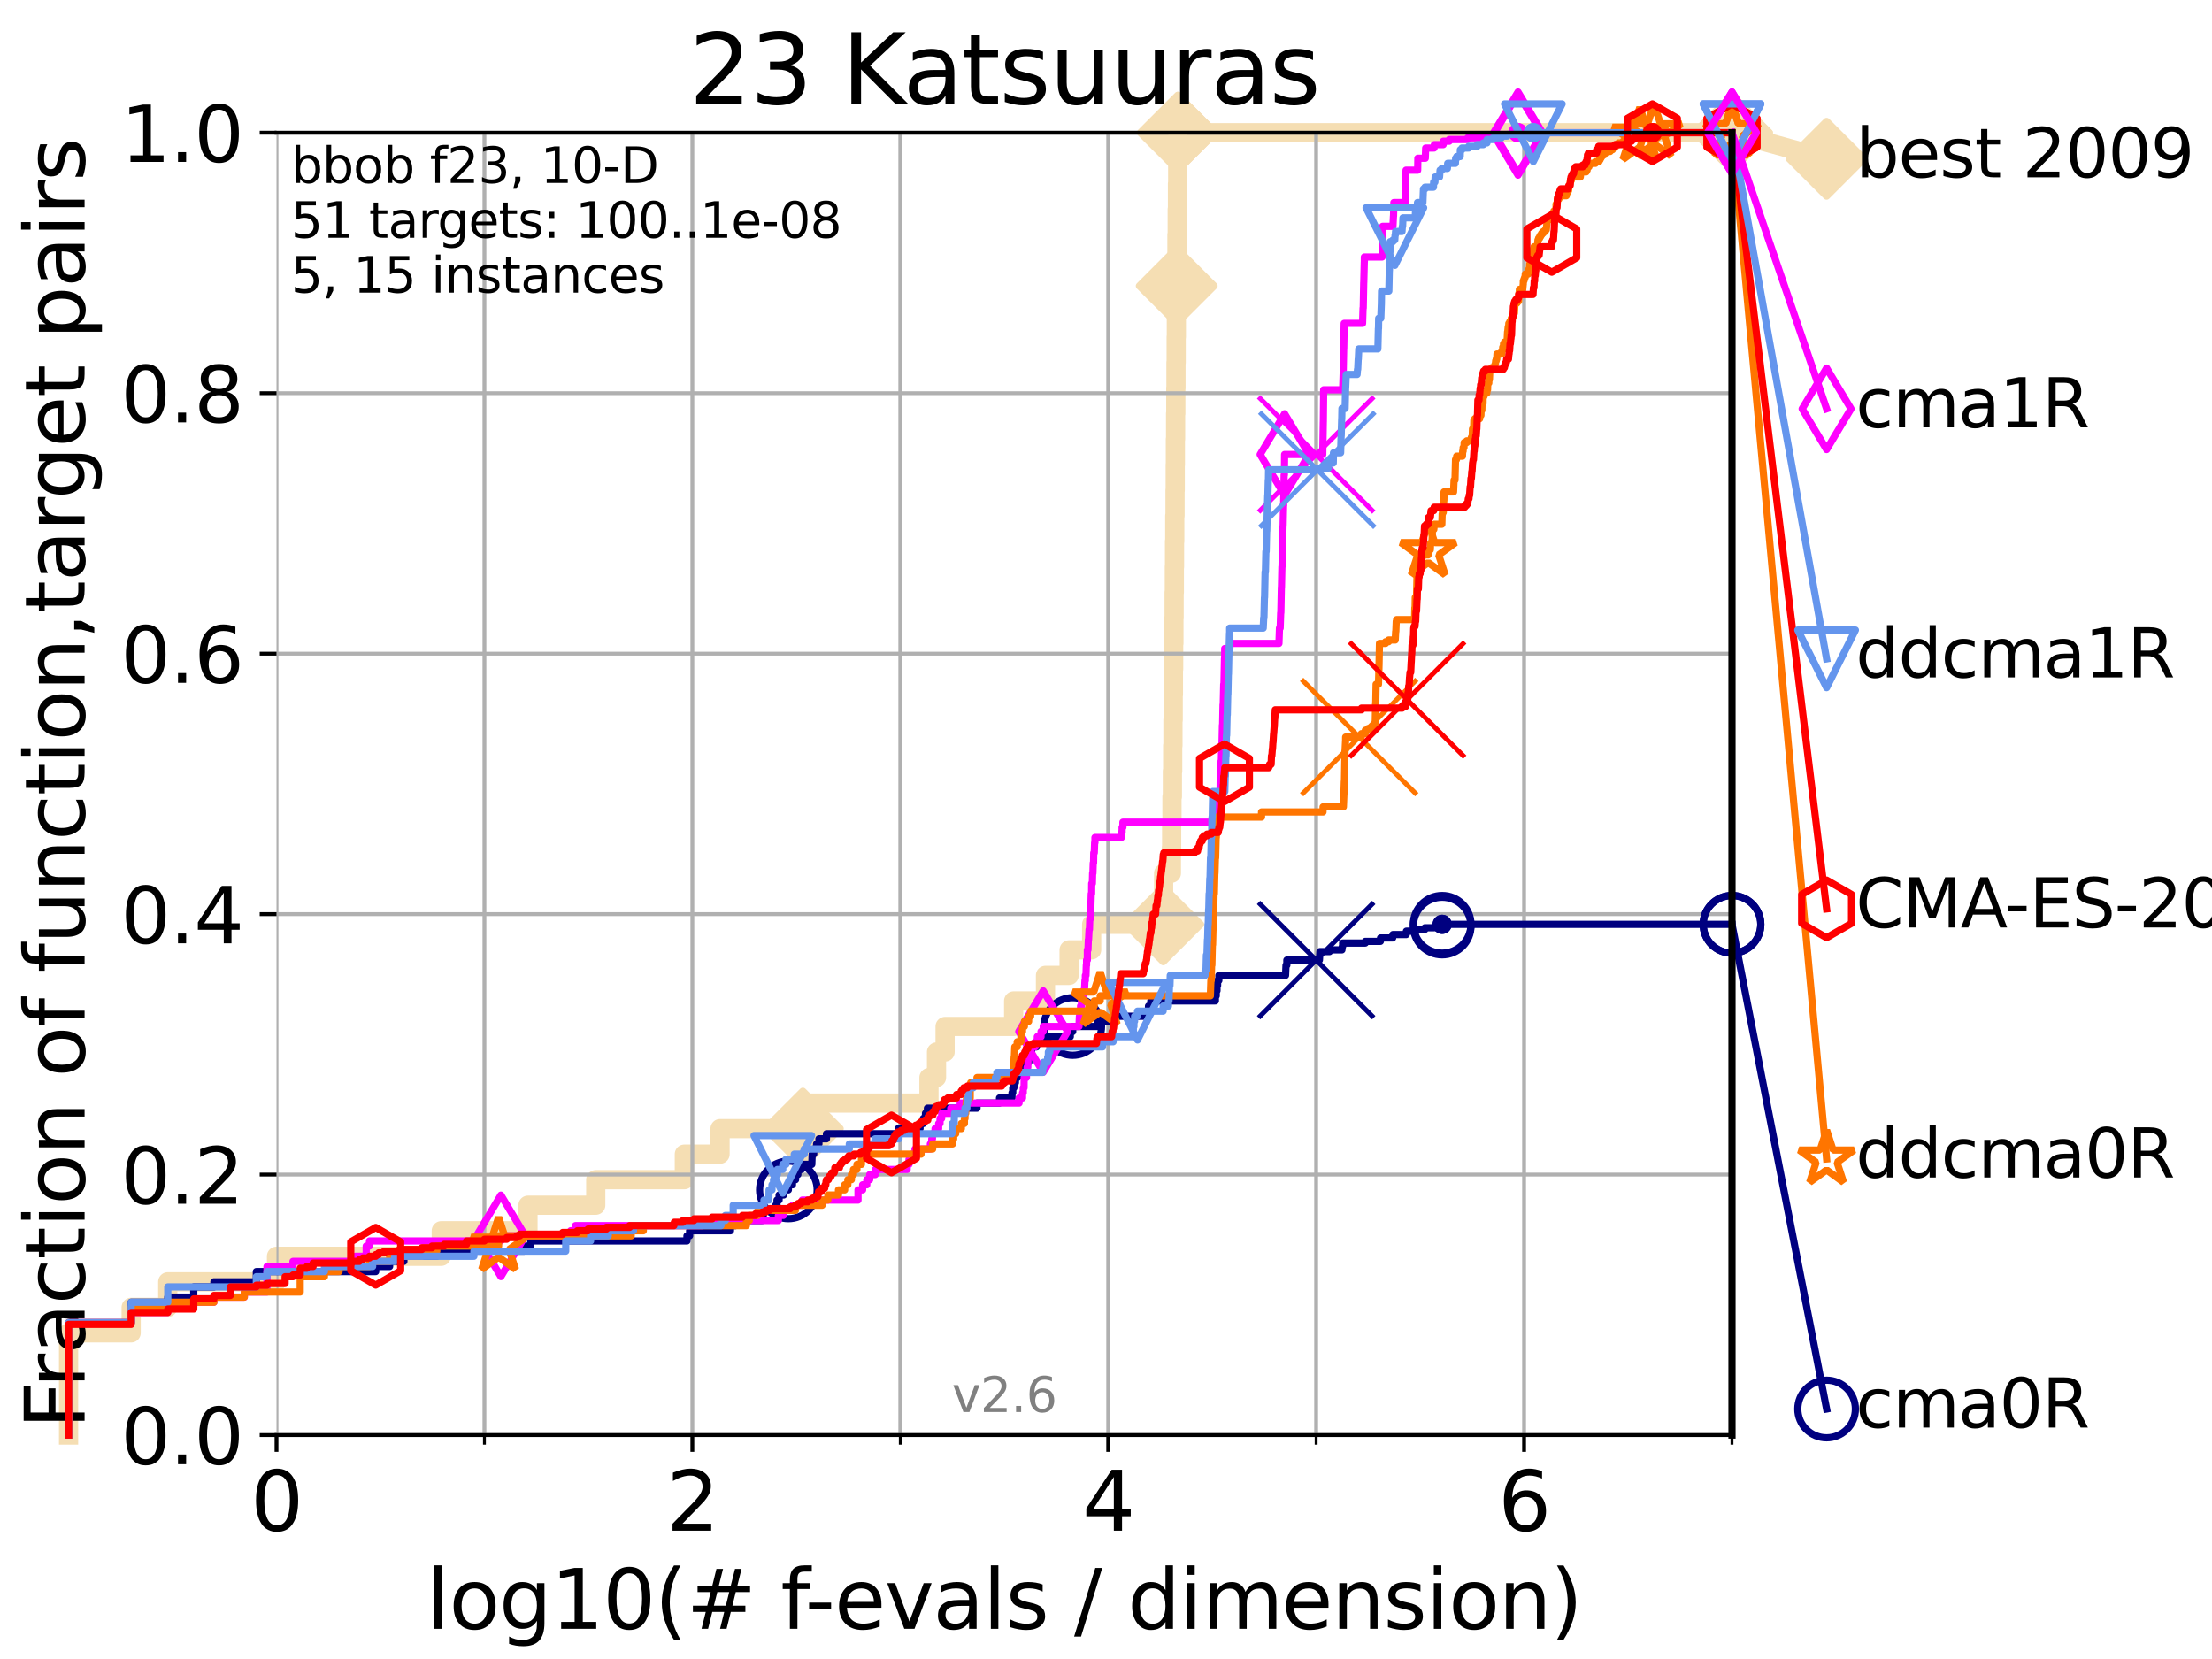 <?xml version="1.0" encoding="utf-8" standalone="no"?>
<!DOCTYPE svg PUBLIC "-//W3C//DTD SVG 1.1//EN"
  "http://www.w3.org/Graphics/SVG/1.1/DTD/svg11.dtd">
<svg xmlns:xlink="http://www.w3.org/1999/xlink" width="460.8pt" height="345.6pt" viewBox="0 0 460.8 345.6" xmlns="http://www.w3.org/2000/svg" version="1.1">
 <defs>
  <style type="text/css">*{stroke-linejoin: round; stroke-linecap: butt}</style>
 </defs>
 <g id="figure_1">
  <g id="patch_1">
   <path d="M 0 345.6 
L 460.8 345.6 
L 460.8 0 
L 0 0 
z
" style="fill: #ffffff"/>
  </g>
  <g id="axes_1">
   <g id="patch_2">
    <path d="M 57.6 298.944 
L 360.806 298.944 
L 360.806 27.648 
L 57.6 27.648 
z
" style="fill: #ffffff"/>
   </g>
   <g id="line2d_1">
    <path d="M 14.285 298.944 
L 14.285 277.666 
L 27.324 277.666 
L 27.324 272.346 
L 34.951 272.346 
L 34.951 267.027 
L 57.6 267.027 
L 57.6 261.707 
L 91.923 261.707 
L 91.923 256.388 
L 109.99 256.388 
L 109.99 251.068 
L 124.102 251.068 
L 124.102 245.749 
L 142.559 245.749 
L 142.559 240.429 
L 150.001 240.429 
L 150.001 235.11 
L 167.24 235.11 
L 167.24 229.79 
L 193.521 229.79 
L 193.521 224.471 
L 195.093 224.471 
L 195.093 219.151 
L 196.88 219.151 
L 196.88 213.832 
L 211.159 213.832 
L 211.159 208.512 
L 217.793 208.512 
L 217.793 203.192 
L 222.717 203.192 
L 222.717 197.873 
L 227.41 197.873 
L 227.41 192.553 
L 242.321 192.553 
L 242.321 187.234 
L 242.402 187.234 
L 242.402 181.914 
L 244.02 181.914 
L 244.02 176.595 
L 244.074 176.595 
L 244.074 171.275 
L 244.142 171.275 
L 244.142 165.956 
L 244.227 165.956 
L 244.227 160.636 
L 244.291 160.636 
L 244.291 155.317 
L 244.344 155.317 
L 244.344 149.997 
L 244.397 149.997 
L 244.397 144.678 
L 244.442 144.678 
L 244.442 139.358 
L 244.494 139.358 
L 244.494 134.039 
L 244.545 134.039 
L 244.545 128.719 
L 244.587 128.719 
L 244.587 123.4 
L 244.632 123.4 
L 244.632 118.08 
L 244.673 118.08 
L 244.673 112.76 
L 244.722 112.76 
L 244.722 107.441 
L 244.779 107.441 
L 244.779 102.121 
L 244.818 102.121 
L 244.818 96.802 
L 244.85 96.802 
L 244.85 91.482 
L 244.893 91.482 
L 244.893 86.163 
L 244.94 86.163 
L 244.94 80.843 
L 244.975 80.843 
L 244.975 75.524 
L 245.015 75.524 
L 245.015 70.204 
L 245.054 70.204 
L 245.054 64.885 
L 245.094 64.885 
L 245.094 59.565 
L 245.13 59.565 
L 245.13 54.246 
L 245.178 54.246 
L 245.178 48.926 
L 245.236 48.926 
L 245.236 43.607 
L 245.29 43.607 
L 245.29 38.287 
L 245.338 38.287 
L 245.338 32.968 
L 245.379 32.968 
L 245.379 27.648 
L 360.806 27.648 
" style="fill: none; stroke: #f5deb3; stroke-width: 4; stroke-linecap: square"/>
   </g>
   <g id="line2d_2">
    <defs>
     <path id="mf0f36c03c3" d="M -0 7.778 
L 7.778 0 
L 0 -7.778 
L -7.778 -0 
z
" style="stroke: #f5deb3; stroke-width: 1.5; stroke-linejoin: miter"/>
    </defs>
    <g>
     <use xlink:href="#mf0f36c03c3" x="167.24" y="235.11" style="fill: #f5deb3; stroke: #f5deb3; stroke-width: 1.5; stroke-linejoin: miter"/>
     <use xlink:href="#mf0f36c03c3" x="242.321" y="192.553" style="fill: #f5deb3; stroke: #f5deb3; stroke-width: 1.5; stroke-linejoin: miter"/>
     <use xlink:href="#mf0f36c03c3" x="245.13" y="59.565" style="fill: #f5deb3; stroke: #f5deb3; stroke-width: 1.5; stroke-linejoin: miter"/>
     <use xlink:href="#mf0f36c03c3" x="245.379" y="27.648" style="fill: #f5deb3; stroke: #f5deb3; stroke-width: 1.5; stroke-linejoin: miter"/>
     <use xlink:href="#mf0f36c03c3" x="245.379" y="27.648" style="fill: #f5deb3; stroke: #f5deb3; stroke-width: 1.5; stroke-linejoin: miter"/>
     <use xlink:href="#mf0f36c03c3" x="360.806" y="27.648" style="fill: #f5deb3; stroke: #f5deb3; stroke-width: 1.5; stroke-linejoin: miter"/>
    </g>
   </g>
   <g id="line2d_3">
    <path style="fill: none; stroke: #f5deb3; stroke-width: 4; stroke-linecap: square"/>
    <g/>
   </g>
   <g id="line2d_4">
    <path d="M 360.806 27.648 
L 380.515 33.074 
" style="fill: none; stroke: #f5deb3; stroke-width: 4; stroke-linecap: square"/>
    <g>
     <use xlink:href="#mf0f36c03c3" x="360.806" y="27.648" style="fill: #f5deb3; stroke: #f5deb3; stroke-width: 1.5; stroke-linejoin: miter"/>
     <use xlink:href="#mf0f36c03c3" x="380.515" y="33.074" style="fill: #f5deb3; stroke: #f5deb3; stroke-width: 1.5; stroke-linejoin: miter"/>
    </g>
   </g>
   <g id="matplotlib.axis_1">
    <g id="xtick_1">
     <g id="line2d_5">
      <path d="M 57.6 298.944 
L 57.6 27.648 
" clip-path="url(#p37963a0c28)" style="fill: none; stroke: #b0b0b0; stroke-width: 0.8; stroke-linecap: square"/>
     </g>
     <g id="line2d_6">
      <defs>
       <path id="m886167bccb" d="M 0 0 
L 0 3.5 
" style="stroke: #000000; stroke-width: 0.8"/>
      </defs>
      <g>
       <use xlink:href="#m886167bccb" x="57.6" y="298.944" style="stroke: #000000; stroke-width: 0.8"/>
      </g>
     </g>
     <g id="text_1">
      <!-- 0 -->
      <g transform="translate(52.192 318.861)scale(0.17 -0.17)">
       <defs>
        <path id="DejaVuSans-30" d="M 2034 4250 
Q 1547 4250 1301 3770 
Q 1056 3291 1056 2328 
Q 1056 1369 1301 889 
Q 1547 409 2034 409 
Q 2525 409 2770 889 
Q 3016 1369 3016 2328 
Q 3016 3291 2770 3770 
Q 2525 4250 2034 4250 
z
M 2034 4750 
Q 2819 4750 3233 4129 
Q 3647 3509 3647 2328 
Q 3647 1150 3233 529 
Q 2819 -91 2034 -91 
Q 1250 -91 836 529 
Q 422 1150 422 2328 
Q 422 3509 836 4129 
Q 1250 4750 2034 4750 
z
" transform="scale(0.016)"/>
       </defs>
       <use xlink:href="#DejaVuSans-30"/>
      </g>
     </g>
    </g>
    <g id="xtick_2">
     <g id="line2d_7">
      <path d="M 144.23 298.944 
L 144.23 27.648 
" clip-path="url(#p37963a0c28)" style="fill: none; stroke: #b0b0b0; stroke-width: 0.8; stroke-linecap: square"/>
     </g>
     <g id="line2d_8">
      <g>
       <use xlink:href="#m886167bccb" x="144.23" y="298.944" style="stroke: #000000; stroke-width: 0.8"/>
      </g>
     </g>
     <g id="text_2">
      <!-- 2 -->
      <g transform="translate(138.822 318.861)scale(0.17 -0.17)">
       <defs>
        <path id="DejaVuSans-32" d="M 1228 531 
L 3431 531 
L 3431 0 
L 469 0 
L 469 531 
Q 828 903 1448 1529 
Q 2069 2156 2228 2338 
Q 2531 2678 2651 2914 
Q 2772 3150 2772 3378 
Q 2772 3750 2511 3984 
Q 2250 4219 1831 4219 
Q 1534 4219 1204 4116 
Q 875 4013 500 3803 
L 500 4441 
Q 881 4594 1212 4672 
Q 1544 4750 1819 4750 
Q 2544 4750 2975 4387 
Q 3406 4025 3406 3419 
Q 3406 3131 3298 2873 
Q 3191 2616 2906 2266 
Q 2828 2175 2409 1742 
Q 1991 1309 1228 531 
z
" transform="scale(0.016)"/>
       </defs>
       <use xlink:href="#DejaVuSans-32"/>
      </g>
     </g>
    </g>
    <g id="xtick_3">
     <g id="line2d_9">
      <path d="M 230.861 298.944 
L 230.861 27.648 
" clip-path="url(#p37963a0c28)" style="fill: none; stroke: #b0b0b0; stroke-width: 0.8; stroke-linecap: square"/>
     </g>
     <g id="line2d_10">
      <g>
       <use xlink:href="#m886167bccb" x="230.861" y="298.944" style="stroke: #000000; stroke-width: 0.8"/>
      </g>
     </g>
     <g id="text_3">
      <!-- 4 -->
      <g transform="translate(225.453 318.861)scale(0.17 -0.17)">
       <defs>
        <path id="DejaVuSans-34" d="M 2419 4116 
L 825 1625 
L 2419 1625 
L 2419 4116 
z
M 2253 4666 
L 3047 4666 
L 3047 1625 
L 3713 1625 
L 3713 1100 
L 3047 1100 
L 3047 0 
L 2419 0 
L 2419 1100 
L 313 1100 
L 313 1709 
L 2253 4666 
z
" transform="scale(0.016)"/>
       </defs>
       <use xlink:href="#DejaVuSans-34"/>
      </g>
     </g>
    </g>
    <g id="xtick_4">
     <g id="line2d_11">
      <path d="M 317.491 298.944 
L 317.491 27.648 
" clip-path="url(#p37963a0c28)" style="fill: none; stroke: #b0b0b0; stroke-width: 0.8; stroke-linecap: square"/>
     </g>
     <g id="line2d_12">
      <g>
       <use xlink:href="#m886167bccb" x="317.491" y="298.944" style="stroke: #000000; stroke-width: 0.8"/>
      </g>
     </g>
     <g id="text_4">
      <!-- 6 -->
      <g transform="translate(312.083 318.861)scale(0.17 -0.17)">
       <defs>
        <path id="DejaVuSans-36" d="M 2113 2584 
Q 1688 2584 1439 2293 
Q 1191 2003 1191 1497 
Q 1191 994 1439 701 
Q 1688 409 2113 409 
Q 2538 409 2786 701 
Q 3034 994 3034 1497 
Q 3034 2003 2786 2293 
Q 2538 2584 2113 2584 
z
M 3366 4563 
L 3366 3988 
Q 3128 4100 2886 4159 
Q 2644 4219 2406 4219 
Q 1781 4219 1451 3797 
Q 1122 3375 1075 2522 
Q 1259 2794 1537 2939 
Q 1816 3084 2150 3084 
Q 2853 3084 3261 2657 
Q 3669 2231 3669 1497 
Q 3669 778 3244 343 
Q 2819 -91 2113 -91 
Q 1303 -91 875 529 
Q 447 1150 447 2328 
Q 447 3434 972 4092 
Q 1497 4750 2381 4750 
Q 2619 4750 2861 4703 
Q 3103 4656 3366 4563 
z
" transform="scale(0.016)"/>
       </defs>
       <use xlink:href="#DejaVuSans-36"/>
      </g>
     </g>
    </g>
    <g id="xtick_5">
     <g id="line2d_13">
      <path d="M 100.915 298.944 
L 100.915 27.648 
" clip-path="url(#p37963a0c28)" style="fill: none; stroke: #b0b0b0; stroke-width: 0.8; stroke-linecap: square"/>
     </g>
     <g id="line2d_14">
      <defs>
       <path id="m0737ced13e" d="M 0 0 
L 0 2 
" style="stroke: #000000; stroke-width: 0.6"/>
      </defs>
      <g>
       <use xlink:href="#m0737ced13e" x="100.915" y="298.944" style="stroke: #000000; stroke-width: 0.6"/>
      </g>
     </g>
    </g>
    <g id="xtick_6">
     <g id="line2d_15">
      <path d="M 187.546 298.944 
L 187.546 27.648 
" clip-path="url(#p37963a0c28)" style="fill: none; stroke: #b0b0b0; stroke-width: 0.8; stroke-linecap: square"/>
     </g>
     <g id="line2d_16">
      <g>
       <use xlink:href="#m0737ced13e" x="187.546" y="298.944" style="stroke: #000000; stroke-width: 0.6"/>
      </g>
     </g>
    </g>
    <g id="xtick_7">
     <g id="line2d_17">
      <path d="M 274.176 298.944 
L 274.176 27.648 
" clip-path="url(#p37963a0c28)" style="fill: none; stroke: #b0b0b0; stroke-width: 0.8; stroke-linecap: square"/>
     </g>
     <g id="line2d_18">
      <g>
       <use xlink:href="#m0737ced13e" x="274.176" y="298.944" style="stroke: #000000; stroke-width: 0.6"/>
      </g>
     </g>
    </g>
    <g id="xtick_8">
     <g id="line2d_19">
      <path d="M 360.806 298.944 
L 360.806 27.648 
" clip-path="url(#p37963a0c28)" style="fill: none; stroke: #b0b0b0; stroke-width: 0.8; stroke-linecap: square"/>
     </g>
     <g id="line2d_20">
      <g>
       <use xlink:href="#m0737ced13e" x="360.806" y="298.944" style="stroke: #000000; stroke-width: 0.6"/>
      </g>
     </g>
    </g>
    <g id="text_5">
     <!-- log10(# f-evals / dimension) -->
     <g transform="translate(88.823 339.314)scale(0.17 -0.17)">
      <defs>
       <path id="DejaVuSans-6c" d="M 603 4863 
L 1178 4863 
L 1178 0 
L 603 0 
L 603 4863 
z
" transform="scale(0.016)"/>
       <path id="DejaVuSans-6f" d="M 1959 3097 
Q 1497 3097 1228 2736 
Q 959 2375 959 1747 
Q 959 1119 1226 758 
Q 1494 397 1959 397 
Q 2419 397 2687 759 
Q 2956 1122 2956 1747 
Q 2956 2369 2687 2733 
Q 2419 3097 1959 3097 
z
M 1959 3584 
Q 2709 3584 3137 3096 
Q 3566 2609 3566 1747 
Q 3566 888 3137 398 
Q 2709 -91 1959 -91 
Q 1206 -91 779 398 
Q 353 888 353 1747 
Q 353 2609 779 3096 
Q 1206 3584 1959 3584 
z
" transform="scale(0.016)"/>
       <path id="DejaVuSans-67" d="M 2906 1791 
Q 2906 2416 2648 2759 
Q 2391 3103 1925 3103 
Q 1463 3103 1205 2759 
Q 947 2416 947 1791 
Q 947 1169 1205 825 
Q 1463 481 1925 481 
Q 2391 481 2648 825 
Q 2906 1169 2906 1791 
z
M 3481 434 
Q 3481 -459 3084 -895 
Q 2688 -1331 1869 -1331 
Q 1566 -1331 1297 -1286 
Q 1028 -1241 775 -1147 
L 775 -588 
Q 1028 -725 1275 -790 
Q 1522 -856 1778 -856 
Q 2344 -856 2625 -561 
Q 2906 -266 2906 331 
L 2906 616 
Q 2728 306 2450 153 
Q 2172 0 1784 0 
Q 1141 0 747 490 
Q 353 981 353 1791 
Q 353 2603 747 3093 
Q 1141 3584 1784 3584 
Q 2172 3584 2450 3431 
Q 2728 3278 2906 2969 
L 2906 3500 
L 3481 3500 
L 3481 434 
z
" transform="scale(0.016)"/>
       <path id="DejaVuSans-31" d="M 794 531 
L 1825 531 
L 1825 4091 
L 703 3866 
L 703 4441 
L 1819 4666 
L 2450 4666 
L 2450 531 
L 3481 531 
L 3481 0 
L 794 0 
L 794 531 
z
" transform="scale(0.016)"/>
       <path id="DejaVuSans-28" d="M 1984 4856 
Q 1566 4138 1362 3434 
Q 1159 2731 1159 2009 
Q 1159 1288 1364 580 
Q 1569 -128 1984 -844 
L 1484 -844 
Q 1016 -109 783 600 
Q 550 1309 550 2009 
Q 550 2706 781 3412 
Q 1013 4119 1484 4856 
L 1984 4856 
z
" transform="scale(0.016)"/>
       <path id="DejaVuSans-23" d="M 3272 2816 
L 2363 2816 
L 2100 1772 
L 3016 1772 
L 3272 2816 
z
M 2803 4594 
L 2478 3297 
L 3391 3297 
L 3719 4594 
L 4219 4594 
L 3897 3297 
L 4872 3297 
L 4872 2816 
L 3775 2816 
L 3519 1772 
L 4513 1772 
L 4513 1294 
L 3397 1294 
L 3072 0 
L 2572 0 
L 2894 1294 
L 1978 1294 
L 1656 0 
L 1153 0 
L 1478 1294 
L 494 1294 
L 494 1772 
L 1594 1772 
L 1856 2816 
L 850 2816 
L 850 3297 
L 1978 3297 
L 2297 4594 
L 2803 4594 
z
" transform="scale(0.016)"/>
       <path id="DejaVuSans-20" transform="scale(0.016)"/>
       <path id="DejaVuSans-66" d="M 2375 4863 
L 2375 4384 
L 1825 4384 
Q 1516 4384 1395 4259 
Q 1275 4134 1275 3809 
L 1275 3500 
L 2222 3500 
L 2222 3053 
L 1275 3053 
L 1275 0 
L 697 0 
L 697 3053 
L 147 3053 
L 147 3500 
L 697 3500 
L 697 3744 
Q 697 4328 969 4595 
Q 1241 4863 1831 4863 
L 2375 4863 
z
" transform="scale(0.016)"/>
       <path id="DejaVuSans-2d" d="M 313 2009 
L 1997 2009 
L 1997 1497 
L 313 1497 
L 313 2009 
z
" transform="scale(0.016)"/>
       <path id="DejaVuSans-65" d="M 3597 1894 
L 3597 1613 
L 953 1613 
Q 991 1019 1311 708 
Q 1631 397 2203 397 
Q 2534 397 2845 478 
Q 3156 559 3463 722 
L 3463 178 
Q 3153 47 2828 -22 
Q 2503 -91 2169 -91 
Q 1331 -91 842 396 
Q 353 884 353 1716 
Q 353 2575 817 3079 
Q 1281 3584 2069 3584 
Q 2775 3584 3186 3129 
Q 3597 2675 3597 1894 
z
M 3022 2063 
Q 3016 2534 2758 2815 
Q 2500 3097 2075 3097 
Q 1594 3097 1305 2825 
Q 1016 2553 972 2059 
L 3022 2063 
z
" transform="scale(0.016)"/>
       <path id="DejaVuSans-76" d="M 191 3500 
L 800 3500 
L 1894 563 
L 2988 3500 
L 3597 3500 
L 2284 0 
L 1503 0 
L 191 3500 
z
" transform="scale(0.016)"/>
       <path id="DejaVuSans-61" d="M 2194 1759 
Q 1497 1759 1228 1600 
Q 959 1441 959 1056 
Q 959 750 1161 570 
Q 1363 391 1709 391 
Q 2188 391 2477 730 
Q 2766 1069 2766 1631 
L 2766 1759 
L 2194 1759 
z
M 3341 1997 
L 3341 0 
L 2766 0 
L 2766 531 
Q 2569 213 2275 61 
Q 1981 -91 1556 -91 
Q 1019 -91 701 211 
Q 384 513 384 1019 
Q 384 1609 779 1909 
Q 1175 2209 1959 2209 
L 2766 2209 
L 2766 2266 
Q 2766 2663 2505 2880 
Q 2244 3097 1772 3097 
Q 1472 3097 1187 3025 
Q 903 2953 641 2809 
L 641 3341 
Q 956 3463 1253 3523 
Q 1550 3584 1831 3584 
Q 2591 3584 2966 3190 
Q 3341 2797 3341 1997 
z
" transform="scale(0.016)"/>
       <path id="DejaVuSans-73" d="M 2834 3397 
L 2834 2853 
Q 2591 2978 2328 3040 
Q 2066 3103 1784 3103 
Q 1356 3103 1142 2972 
Q 928 2841 928 2578 
Q 928 2378 1081 2264 
Q 1234 2150 1697 2047 
L 1894 2003 
Q 2506 1872 2764 1633 
Q 3022 1394 3022 966 
Q 3022 478 2636 193 
Q 2250 -91 1575 -91 
Q 1294 -91 989 -36 
Q 684 19 347 128 
L 347 722 
Q 666 556 975 473 
Q 1284 391 1588 391 
Q 1994 391 2212 530 
Q 2431 669 2431 922 
Q 2431 1156 2273 1281 
Q 2116 1406 1581 1522 
L 1381 1569 
Q 847 1681 609 1914 
Q 372 2147 372 2553 
Q 372 3047 722 3315 
Q 1072 3584 1716 3584 
Q 2034 3584 2315 3537 
Q 2597 3491 2834 3397 
z
" transform="scale(0.016)"/>
       <path id="DejaVuSans-2f" d="M 1625 4666 
L 2156 4666 
L 531 -594 
L 0 -594 
L 1625 4666 
z
" transform="scale(0.016)"/>
       <path id="DejaVuSans-64" d="M 2906 2969 
L 2906 4863 
L 3481 4863 
L 3481 0 
L 2906 0 
L 2906 525 
Q 2725 213 2448 61 
Q 2172 -91 1784 -91 
Q 1150 -91 751 415 
Q 353 922 353 1747 
Q 353 2572 751 3078 
Q 1150 3584 1784 3584 
Q 2172 3584 2448 3432 
Q 2725 3281 2906 2969 
z
M 947 1747 
Q 947 1113 1208 752 
Q 1469 391 1925 391 
Q 2381 391 2643 752 
Q 2906 1113 2906 1747 
Q 2906 2381 2643 2742 
Q 2381 3103 1925 3103 
Q 1469 3103 1208 2742 
Q 947 2381 947 1747 
z
" transform="scale(0.016)"/>
       <path id="DejaVuSans-69" d="M 603 3500 
L 1178 3500 
L 1178 0 
L 603 0 
L 603 3500 
z
M 603 4863 
L 1178 4863 
L 1178 4134 
L 603 4134 
L 603 4863 
z
" transform="scale(0.016)"/>
       <path id="DejaVuSans-6d" d="M 3328 2828 
Q 3544 3216 3844 3400 
Q 4144 3584 4550 3584 
Q 5097 3584 5394 3201 
Q 5691 2819 5691 2113 
L 5691 0 
L 5113 0 
L 5113 2094 
Q 5113 2597 4934 2840 
Q 4756 3084 4391 3084 
Q 3944 3084 3684 2787 
Q 3425 2491 3425 1978 
L 3425 0 
L 2847 0 
L 2847 2094 
Q 2847 2600 2669 2842 
Q 2491 3084 2119 3084 
Q 1678 3084 1418 2786 
Q 1159 2488 1159 1978 
L 1159 0 
L 581 0 
L 581 3500 
L 1159 3500 
L 1159 2956 
Q 1356 3278 1631 3431 
Q 1906 3584 2284 3584 
Q 2666 3584 2933 3390 
Q 3200 3197 3328 2828 
z
" transform="scale(0.016)"/>
       <path id="DejaVuSans-6e" d="M 3513 2113 
L 3513 0 
L 2938 0 
L 2938 2094 
Q 2938 2591 2744 2837 
Q 2550 3084 2163 3084 
Q 1697 3084 1428 2787 
Q 1159 2491 1159 1978 
L 1159 0 
L 581 0 
L 581 3500 
L 1159 3500 
L 1159 2956 
Q 1366 3272 1645 3428 
Q 1925 3584 2291 3584 
Q 2894 3584 3203 3211 
Q 3513 2838 3513 2113 
z
" transform="scale(0.016)"/>
       <path id="DejaVuSans-29" d="M 513 4856 
L 1013 4856 
Q 1481 4119 1714 3412 
Q 1947 2706 1947 2009 
Q 1947 1309 1714 600 
Q 1481 -109 1013 -844 
L 513 -844 
Q 928 -128 1133 580 
Q 1338 1288 1338 2009 
Q 1338 2731 1133 3434 
Q 928 4138 513 4856 
z
" transform="scale(0.016)"/>
      </defs>
      <use xlink:href="#DejaVuSans-6c"/>
      <use xlink:href="#DejaVuSans-6f" x="27.783"/>
      <use xlink:href="#DejaVuSans-67" x="88.965"/>
      <use xlink:href="#DejaVuSans-31" x="152.441"/>
      <use xlink:href="#DejaVuSans-30" x="216.064"/>
      <use xlink:href="#DejaVuSans-28" x="279.688"/>
      <use xlink:href="#DejaVuSans-23" x="318.701"/>
      <use xlink:href="#DejaVuSans-20" x="402.49"/>
      <use xlink:href="#DejaVuSans-66" x="434.277"/>
      <use xlink:href="#DejaVuSans-2d" x="463.982"/>
      <use xlink:href="#DejaVuSans-65" x="500.066"/>
      <use xlink:href="#DejaVuSans-76" x="561.59"/>
      <use xlink:href="#DejaVuSans-61" x="620.77"/>
      <use xlink:href="#DejaVuSans-6c" x="682.049"/>
      <use xlink:href="#DejaVuSans-73" x="709.832"/>
      <use xlink:href="#DejaVuSans-20" x="761.932"/>
      <use xlink:href="#DejaVuSans-2f" x="793.719"/>
      <use xlink:href="#DejaVuSans-20" x="827.41"/>
      <use xlink:href="#DejaVuSans-64" x="859.197"/>
      <use xlink:href="#DejaVuSans-69" x="922.674"/>
      <use xlink:href="#DejaVuSans-6d" x="950.457"/>
      <use xlink:href="#DejaVuSans-65" x="1047.869"/>
      <use xlink:href="#DejaVuSans-6e" x="1109.393"/>
      <use xlink:href="#DejaVuSans-73" x="1172.771"/>
      <use xlink:href="#DejaVuSans-69" x="1224.871"/>
      <use xlink:href="#DejaVuSans-6f" x="1252.654"/>
      <use xlink:href="#DejaVuSans-6e" x="1313.836"/>
      <use xlink:href="#DejaVuSans-29" x="1377.215"/>
     </g>
    </g>
   </g>
   <g id="matplotlib.axis_2">
    <g id="ytick_1">
     <g id="line2d_21">
      <path d="M 57.6 298.944 
L 360.806 298.944 
" clip-path="url(#p37963a0c28)" style="fill: none; stroke: #b0b0b0; stroke-width: 0.8; stroke-linecap: square"/>
     </g>
     <g id="line2d_22">
      <defs>
       <path id="m98b58bc025" d="M 0 0 
L -3.5 0 
" style="stroke: #000000; stroke-width: 0.8"/>
      </defs>
      <g>
       <use xlink:href="#m98b58bc025" x="57.6" y="298.944" style="stroke: #000000; stroke-width: 0.8"/>
      </g>
     </g>
     <g id="text_6">
      <!-- 0.0 -->
      <g transform="translate(25.155 305.023)scale(0.16 -0.16)">
       <defs>
        <path id="DejaVuSans-2e" d="M 684 794 
L 1344 794 
L 1344 0 
L 684 0 
L 684 794 
z
" transform="scale(0.016)"/>
       </defs>
       <use xlink:href="#DejaVuSans-30"/>
       <use xlink:href="#DejaVuSans-2e" x="63.623"/>
       <use xlink:href="#DejaVuSans-30" x="95.41"/>
      </g>
     </g>
    </g>
    <g id="ytick_2">
     <g id="line2d_23">
      <path d="M 57.6 244.685 
L 360.806 244.685 
" clip-path="url(#p37963a0c28)" style="fill: none; stroke: #b0b0b0; stroke-width: 0.8; stroke-linecap: square"/>
     </g>
     <g id="line2d_24">
      <g>
       <use xlink:href="#m98b58bc025" x="57.6" y="244.685" style="stroke: #000000; stroke-width: 0.8"/>
      </g>
     </g>
     <g id="text_7">
      <!-- 0.2 -->
      <g transform="translate(25.155 250.764)scale(0.16 -0.16)">
       <use xlink:href="#DejaVuSans-30"/>
       <use xlink:href="#DejaVuSans-2e" x="63.623"/>
       <use xlink:href="#DejaVuSans-32" x="95.41"/>
      </g>
     </g>
    </g>
    <g id="ytick_3">
     <g id="line2d_25">
      <path d="M 57.6 190.426 
L 360.806 190.426 
" clip-path="url(#p37963a0c28)" style="fill: none; stroke: #b0b0b0; stroke-width: 0.8; stroke-linecap: square"/>
     </g>
     <g id="line2d_26">
      <g>
       <use xlink:href="#m98b58bc025" x="57.6" y="190.426" style="stroke: #000000; stroke-width: 0.8"/>
      </g>
     </g>
     <g id="text_8">
      <!-- 0.4 -->
      <g transform="translate(25.155 196.504)scale(0.16 -0.16)">
       <use xlink:href="#DejaVuSans-30"/>
       <use xlink:href="#DejaVuSans-2e" x="63.623"/>
       <use xlink:href="#DejaVuSans-34" x="95.41"/>
      </g>
     </g>
    </g>
    <g id="ytick_4">
     <g id="line2d_27">
      <path d="M 57.6 136.166 
L 360.806 136.166 
" clip-path="url(#p37963a0c28)" style="fill: none; stroke: #b0b0b0; stroke-width: 0.8; stroke-linecap: square"/>
     </g>
     <g id="line2d_28">
      <g>
       <use xlink:href="#m98b58bc025" x="57.6" y="136.166" style="stroke: #000000; stroke-width: 0.8"/>
      </g>
     </g>
     <g id="text_9">
      <!-- 0.6 -->
      <g transform="translate(25.155 142.245)scale(0.16 -0.16)">
       <use xlink:href="#DejaVuSans-30"/>
       <use xlink:href="#DejaVuSans-2e" x="63.623"/>
       <use xlink:href="#DejaVuSans-36" x="95.41"/>
      </g>
     </g>
    </g>
    <g id="ytick_5">
     <g id="line2d_29">
      <path d="M 57.6 81.907 
L 360.806 81.907 
" clip-path="url(#p37963a0c28)" style="fill: none; stroke: #b0b0b0; stroke-width: 0.8; stroke-linecap: square"/>
     </g>
     <g id="line2d_30">
      <g>
       <use xlink:href="#m98b58bc025" x="57.6" y="81.907" style="stroke: #000000; stroke-width: 0.8"/>
      </g>
     </g>
     <g id="text_10">
      <!-- 0.8 -->
      <g transform="translate(25.155 87.986)scale(0.16 -0.16)">
       <defs>
        <path id="DejaVuSans-38" d="M 2034 2216 
Q 1584 2216 1326 1975 
Q 1069 1734 1069 1313 
Q 1069 891 1326 650 
Q 1584 409 2034 409 
Q 2484 409 2743 651 
Q 3003 894 3003 1313 
Q 3003 1734 2745 1975 
Q 2488 2216 2034 2216 
z
M 1403 2484 
Q 997 2584 770 2862 
Q 544 3141 544 3541 
Q 544 4100 942 4425 
Q 1341 4750 2034 4750 
Q 2731 4750 3128 4425 
Q 3525 4100 3525 3541 
Q 3525 3141 3298 2862 
Q 3072 2584 2669 2484 
Q 3125 2378 3379 2068 
Q 3634 1759 3634 1313 
Q 3634 634 3220 271 
Q 2806 -91 2034 -91 
Q 1263 -91 848 271 
Q 434 634 434 1313 
Q 434 1759 690 2068 
Q 947 2378 1403 2484 
z
M 1172 3481 
Q 1172 3119 1398 2916 
Q 1625 2713 2034 2713 
Q 2441 2713 2670 2916 
Q 2900 3119 2900 3481 
Q 2900 3844 2670 4047 
Q 2441 4250 2034 4250 
Q 1625 4250 1398 4047 
Q 1172 3844 1172 3481 
z
" transform="scale(0.016)"/>
       </defs>
       <use xlink:href="#DejaVuSans-30"/>
       <use xlink:href="#DejaVuSans-2e" x="63.623"/>
       <use xlink:href="#DejaVuSans-38" x="95.41"/>
      </g>
     </g>
    </g>
    <g id="ytick_6">
     <g id="line2d_31">
      <path d="M 57.6 27.648 
L 360.806 27.648 
" clip-path="url(#p37963a0c28)" style="fill: none; stroke: #b0b0b0; stroke-width: 0.8; stroke-linecap: square"/>
     </g>
     <g id="line2d_32">
      <g>
       <use xlink:href="#m98b58bc025" x="57.6" y="27.648" style="stroke: #000000; stroke-width: 0.8"/>
      </g>
     </g>
     <g id="text_11">
      <!-- 1.0 -->
      <g transform="translate(25.155 33.727)scale(0.16 -0.16)">
       <use xlink:href="#DejaVuSans-31"/>
       <use xlink:href="#DejaVuSans-2e" x="63.623"/>
       <use xlink:href="#DejaVuSans-30" x="95.41"/>
      </g>
     </g>
    </g>
    <g id="text_12">
     <!-- Fraction of function,target pairs -->
     <g transform="translate(17.62 297.681)rotate(-90)scale(0.17 -0.17)">
      <defs>
       <path id="DejaVuSans-46" d="M 628 4666 
L 3309 4666 
L 3309 4134 
L 1259 4134 
L 1259 2759 
L 3109 2759 
L 3109 2228 
L 1259 2228 
L 1259 0 
L 628 0 
L 628 4666 
z
" transform="scale(0.016)"/>
       <path id="DejaVuSans-72" d="M 2631 2963 
Q 2534 3019 2420 3045 
Q 2306 3072 2169 3072 
Q 1681 3072 1420 2755 
Q 1159 2438 1159 1844 
L 1159 0 
L 581 0 
L 581 3500 
L 1159 3500 
L 1159 2956 
Q 1341 3275 1631 3429 
Q 1922 3584 2338 3584 
Q 2397 3584 2469 3576 
Q 2541 3569 2628 3553 
L 2631 2963 
z
" transform="scale(0.016)"/>
       <path id="DejaVuSans-63" d="M 3122 3366 
L 3122 2828 
Q 2878 2963 2633 3030 
Q 2388 3097 2138 3097 
Q 1578 3097 1268 2742 
Q 959 2388 959 1747 
Q 959 1106 1268 751 
Q 1578 397 2138 397 
Q 2388 397 2633 464 
Q 2878 531 3122 666 
L 3122 134 
Q 2881 22 2623 -34 
Q 2366 -91 2075 -91 
Q 1284 -91 818 406 
Q 353 903 353 1747 
Q 353 2603 823 3093 
Q 1294 3584 2113 3584 
Q 2378 3584 2631 3529 
Q 2884 3475 3122 3366 
z
" transform="scale(0.016)"/>
       <path id="DejaVuSans-74" d="M 1172 4494 
L 1172 3500 
L 2356 3500 
L 2356 3053 
L 1172 3053 
L 1172 1153 
Q 1172 725 1289 603 
Q 1406 481 1766 481 
L 2356 481 
L 2356 0 
L 1766 0 
Q 1100 0 847 248 
Q 594 497 594 1153 
L 594 3053 
L 172 3053 
L 172 3500 
L 594 3500 
L 594 4494 
L 1172 4494 
z
" transform="scale(0.016)"/>
       <path id="DejaVuSans-75" d="M 544 1381 
L 544 3500 
L 1119 3500 
L 1119 1403 
Q 1119 906 1312 657 
Q 1506 409 1894 409 
Q 2359 409 2629 706 
Q 2900 1003 2900 1516 
L 2900 3500 
L 3475 3500 
L 3475 0 
L 2900 0 
L 2900 538 
Q 2691 219 2414 64 
Q 2138 -91 1772 -91 
Q 1169 -91 856 284 
Q 544 659 544 1381 
z
M 1991 3584 
L 1991 3584 
z
" transform="scale(0.016)"/>
       <path id="DejaVuSans-2c" d="M 750 794 
L 1409 794 
L 1409 256 
L 897 -744 
L 494 -744 
L 750 256 
L 750 794 
z
" transform="scale(0.016)"/>
       <path id="DejaVuSans-70" d="M 1159 525 
L 1159 -1331 
L 581 -1331 
L 581 3500 
L 1159 3500 
L 1159 2969 
Q 1341 3281 1617 3432 
Q 1894 3584 2278 3584 
Q 2916 3584 3314 3078 
Q 3713 2572 3713 1747 
Q 3713 922 3314 415 
Q 2916 -91 2278 -91 
Q 1894 -91 1617 61 
Q 1341 213 1159 525 
z
M 3116 1747 
Q 3116 2381 2855 2742 
Q 2594 3103 2138 3103 
Q 1681 3103 1420 2742 
Q 1159 2381 1159 1747 
Q 1159 1113 1420 752 
Q 1681 391 2138 391 
Q 2594 391 2855 752 
Q 3116 1113 3116 1747 
z
" transform="scale(0.016)"/>
      </defs>
      <use xlink:href="#DejaVuSans-46"/>
      <use xlink:href="#DejaVuSans-72" x="50.27"/>
      <use xlink:href="#DejaVuSans-61" x="91.383"/>
      <use xlink:href="#DejaVuSans-63" x="152.662"/>
      <use xlink:href="#DejaVuSans-74" x="207.643"/>
      <use xlink:href="#DejaVuSans-69" x="246.852"/>
      <use xlink:href="#DejaVuSans-6f" x="274.635"/>
      <use xlink:href="#DejaVuSans-6e" x="335.816"/>
      <use xlink:href="#DejaVuSans-20" x="399.195"/>
      <use xlink:href="#DejaVuSans-6f" x="430.982"/>
      <use xlink:href="#DejaVuSans-66" x="492.164"/>
      <use xlink:href="#DejaVuSans-20" x="527.369"/>
      <use xlink:href="#DejaVuSans-66" x="559.156"/>
      <use xlink:href="#DejaVuSans-75" x="594.361"/>
      <use xlink:href="#DejaVuSans-6e" x="657.74"/>
      <use xlink:href="#DejaVuSans-63" x="721.119"/>
      <use xlink:href="#DejaVuSans-74" x="776.1"/>
      <use xlink:href="#DejaVuSans-69" x="815.309"/>
      <use xlink:href="#DejaVuSans-6f" x="843.092"/>
      <use xlink:href="#DejaVuSans-6e" x="904.273"/>
      <use xlink:href="#DejaVuSans-2c" x="967.652"/>
      <use xlink:href="#DejaVuSans-74" x="999.439"/>
      <use xlink:href="#DejaVuSans-61" x="1038.648"/>
      <use xlink:href="#DejaVuSans-72" x="1099.928"/>
      <use xlink:href="#DejaVuSans-67" x="1139.291"/>
      <use xlink:href="#DejaVuSans-65" x="1202.768"/>
      <use xlink:href="#DejaVuSans-74" x="1264.291"/>
      <use xlink:href="#DejaVuSans-20" x="1303.5"/>
      <use xlink:href="#DejaVuSans-70" x="1335.287"/>
      <use xlink:href="#DejaVuSans-61" x="1398.764"/>
      <use xlink:href="#DejaVuSans-69" x="1460.043"/>
      <use xlink:href="#DejaVuSans-72" x="1487.826"/>
      <use xlink:href="#DejaVuSans-73" x="1528.939"/>
     </g>
    </g>
   </g>
   <g id="line2d_33">
    <defs>
     <path id="mdef0cc05c1" d="M 0 1.5 
C 0.398 1.5 0.779 1.342 1.061 1.061 
C 1.342 0.779 1.5 0.398 1.5 0 
C 1.5 -0.398 1.342 -0.779 1.061 -1.061 
C 0.779 -1.342 0.398 -1.5 0 -1.5 
C -0.398 -1.5 -0.779 -1.342 -1.061 -1.061 
C -1.342 -0.779 -1.5 -0.398 -1.5 0 
C -1.5 0.398 -1.342 0.779 -1.061 1.061 
C -0.779 1.342 -0.398 1.5 0 1.5 
z
" style="stroke: #f5deb3"/>
    </defs>
    <g>
     <use xlink:href="#mdef0cc05c1" x="245.379" y="27.648" style="fill: #f5deb3; stroke: #f5deb3"/>
     <use xlink:href="#mdef0cc05c1" x="245.379" y="27.648" style="fill: #f5deb3; stroke: #f5deb3"/>
    </g>
   </g>
   <g id="line2d_34">
    <defs>
     <path id="m19998a5cfa" d="M 0 1.5 
C 0.398 1.5 0.779 1.342 1.061 1.061 
C 1.342 0.779 1.5 0.398 1.5 0 
C 1.5 -0.398 1.342 -0.779 1.061 -1.061 
C 0.779 -1.342 0.398 -1.5 0 -1.5 
C -0.398 -1.5 -0.779 -1.342 -1.061 -1.061 
C -1.342 -0.779 -1.5 -0.398 -1.5 0 
C -1.5 0.398 -1.342 0.779 -1.061 1.061 
C -0.779 1.342 -0.398 1.5 0 1.5 
z
" style="stroke: #000080"/>
    </defs>
    <g>
     <use xlink:href="#m19998a5cfa" x="300.429" y="192.553" style="fill: #000080; stroke: #000080"/>
     <use xlink:href="#m19998a5cfa" x="300.429" y="192.553" style="fill: #000080; stroke: #000080"/>
    </g>
   </g>
   <g id="line2d_35">
    <path d="M 14.285 298.944 
L 14.285 275.538 
L 27.324 275.538 
L 27.324 271.282 
L 34.951 271.282 
L 34.951 270.219 
L 40.363 270.219 
L 40.363 268.091 
L 44.561 268.091 
L 44.561 267.027 
L 53.402 267.027 
L 53.402 264.899 
L 78.267 264.899 
L 78.267 263.835 
L 81.166 263.835 
L 81.166 262.771 
L 84.143 262.771 
L 84.143 261.707 
L 90.99 261.707 
L 90.99 260.643 
L 109.159 260.643 
L 109.159 259.579 
L 110.562 259.579 
L 110.562 258.516 
L 143.106 258.516 
L 143.106 257.452 
L 143.657 257.452 
L 143.657 256.388 
L 152.169 256.388 
L 152.169 255.324 
L 153.177 255.324 
L 153.177 254.26 
L 158.796 254.26 
L 158.796 253.196 
L 159.011 253.196 
L 159.011 252.132 
L 161.587 252.132 
L 161.587 251.068 
L 161.862 251.068 
L 161.862 250.004 
L 162.299 250.004 
L 162.299 248.94 
L 163.26 248.94 
L 163.26 247.877 
L 164.233 247.877 
L 164.233 246.813 
L 165.084 246.813 
L 165.084 245.749 
L 165.731 245.749 
L 165.731 244.685 
L 166.211 244.685 
L 166.211 243.621 
L 166.984 243.621 
L 166.984 242.557 
L 169.115 242.557 
L 169.19 240.429 
L 169.511 240.429 
L 169.511 239.365 
L 170.101 239.365 
L 170.101 238.301 
L 170.598 238.301 
L 170.598 237.237 
L 172.166 237.237 
L 172.166 236.174 
L 187.1 236.174 
L 187.1 235.11 
L 191.66 235.11 
L 191.66 234.046 
L 192.347 234.046 
L 192.347 232.982 
L 192.79 232.982 
L 192.79 231.918 
L 193.194 231.918 
L 193.194 230.854 
L 203.528 230.854 
L 203.528 229.79 
L 208.212 229.79 
L 208.212 228.726 
L 210.818 228.726 
L 210.818 227.662 
L 210.972 227.662 
L 210.972 226.598 
L 211.216 226.598 
L 211.216 225.534 
L 211.533 225.534 
L 211.533 224.471 
L 211.979 224.471 
L 211.979 223.407 
L 212.331 223.407 
L 212.331 222.343 
L 213.363 222.343 
L 213.363 221.279 
L 214.311 221.279 
L 214.311 220.215 
L 214.508 220.215 
L 214.508 219.151 
L 214.893 219.151 
L 214.893 218.087 
L 215.926 218.087 
L 215.926 217.023 
L 216.299 217.023 
L 216.299 215.959 
L 222.962 215.959 
L 222.962 214.895 
L 223.468 214.895 
L 223.468 213.832 
L 228.675 213.832 
L 228.675 212.768 
L 231.819 212.768 
L 231.819 211.704 
L 239.104 211.704 
L 239.104 210.64 
L 239.253 210.64 
L 239.253 209.576 
L 239.736 209.576 
L 239.736 208.512 
L 253.188 208.512 
L 253.188 207.448 
L 253.364 207.448 
L 253.364 206.384 
L 253.523 206.384 
L 253.523 205.32 
L 253.647 205.32 
L 253.647 204.256 
L 253.909 204.256 
L 253.909 203.192 
L 267.805 203.192 
L 267.899 201.065 
L 268.075 201.065 
L 268.075 200.001 
L 274.859 200.001 
L 274.966 198.228 
L 276.974 198.228 
L 276.974 197.873 
L 279.553 197.873 
L 279.624 197.164 
L 279.693 197.164 
L 279.693 196.454 
L 284.415 196.454 
L 284.415 196.1 
L 287.561 196.1 
L 287.585 195.39 
L 290.121 195.39 
L 290.174 194.681 
L 292.95 194.681 
L 292.977 193.972 
L 295.079 193.972 
L 295.079 193.617 
L 296.832 193.617 
L 296.832 193.263 
L 298.874 193.263 
L 298.874 192.908 
L 300.429 192.908 
L 300.429 192.553 
L 360.806 192.553 
L 360.806 192.553 
" style="fill: none; stroke: #000080; stroke-width: 1.5; stroke-linecap: square"/>
   </g>
   <g id="line2d_36">
    <defs>
     <path id="m16e0202330" d="M 0 6 
C 1.591 6 3.117 5.368 4.243 4.243 
C 5.368 3.117 6 1.591 6 0 
C 6 -1.591 5.368 -3.117 4.243 -4.243 
C 3.117 -5.368 1.591 -6 0 -6 
C -1.591 -6 -3.117 -5.368 -4.243 -4.243 
C -5.368 -3.117 -6 -1.591 -6 0 
C -6 1.591 -5.368 3.117 -4.243 4.243 
C -3.117 5.368 -1.591 6 0 6 
z
" style="stroke: #000080; stroke-width: 1.5"/>
    </defs>
    <g>
     <use xlink:href="#m16e0202330" x="164.233" y="247.877" style="fill-opacity: 0; stroke: #000080; stroke-width: 1.5"/>
     <use xlink:href="#m16e0202330" x="223.468" y="213.832" style="fill-opacity: 0; stroke: #000080; stroke-width: 1.5"/>
     <use xlink:href="#m16e0202330" x="300.429" y="192.908" style="fill-opacity: 0; stroke: #000080; stroke-width: 1.5"/>
     <use xlink:href="#m16e0202330" x="300.429" y="192.553" style="fill-opacity: 0; stroke: #000080; stroke-width: 1.5"/>
     <use xlink:href="#m16e0202330" x="360.806" y="192.553" style="fill-opacity: 0; stroke: #000080; stroke-width: 1.5"/>
    </g>
   </g>
   <g id="line2d_37">
    <path style="fill: none; stroke: #000080; stroke-width: 1.5; stroke-linecap: square"/>
    <g/>
   </g>
   <g id="line2d_38">
    <path d="M 274.179 200.001 
" clip-path="url(#p37963a0c28)" style="fill: none; stroke: #000080; stroke-width: 1.5; stroke-linecap: square"/>
    <defs>
     <path id="mb118328b15" d="M -12 12 
L 12 -12 
M -12 -12 
L 12 12 
" style="stroke: #000080"/>
    </defs>
    <g clip-path="url(#p37963a0c28)">
     <use xlink:href="#mb118328b15" x="274.179" y="200.001" style="fill: #000080; stroke: #000080"/>
    </g>
   </g>
   <g id="line2d_39">
    <defs>
     <path id="md70a261d46" d="M 0 1.5 
C 0.398 1.5 0.779 1.342 1.061 1.061 
C 1.342 0.779 1.5 0.398 1.5 0 
C 1.5 -0.398 1.342 -0.779 1.061 -1.061 
C 0.779 -1.342 0.398 -1.5 0 -1.5 
C -0.398 -1.5 -0.779 -1.342 -1.061 -1.061 
C -1.342 -0.779 -1.5 -0.398 -1.5 0 
C -1.5 0.398 -1.342 0.779 -1.061 1.061 
C -0.779 1.342 -0.398 1.5 0 1.5 
z
" style="stroke: #ff00ff"/>
    </defs>
    <g>
     <use xlink:href="#md70a261d46" x="316.228" y="27.648" style="fill: #ff00ff; stroke: #ff00ff"/>
     <use xlink:href="#md70a261d46" x="316.228" y="27.648" style="fill: #ff00ff; stroke: #ff00ff"/>
    </g>
   </g>
   <g id="line2d_40">
    <path d="M 14.285 298.944 
L 14.285 275.538 
L 27.324 275.538 
L 27.324 273.41 
L 34.951 273.41 
L 34.951 272.346 
L 40.363 272.346 
L 40.363 271.282 
L 44.561 271.282 
L 44.561 270.219 
L 50.89 270.219 
L 50.89 269.155 
L 55.618 269.155 
L 55.618 263.835 
L 61.03 263.835 
L 61.03 262.771 
L 74.069 262.771 
L 74.069 261.707 
L 76.285 261.707 
L 76.285 259.579 
L 76.969 259.579 
L 76.969 258.516 
L 104.345 258.516 
L 104.345 257.452 
L 118.89 257.452 
L 118.89 256.388 
L 119.876 256.388 
L 119.876 255.324 
L 146.278 255.324 
L 146.278 254.26 
L 162.147 254.26 
L 162.147 253.196 
L 163.192 253.196 
L 163.192 252.132 
L 165.134 252.132 
L 165.134 251.068 
L 167.118 251.068 
L 167.118 250.004 
L 178.74 250.004 
L 178.74 247.877 
L 179.701 247.877 
L 179.701 246.813 
L 180.568 246.813 
L 180.568 245.749 
L 181.174 245.749 
L 181.174 244.685 
L 182.333 244.685 
L 182.333 243.621 
L 188.978 243.621 
L 188.978 242.557 
L 189.361 242.557 
L 189.361 241.493 
L 189.956 241.493 
L 189.956 240.429 
L 190.611 240.429 
L 190.611 239.365 
L 193.804 239.365 
L 193.804 238.301 
L 194.104 238.301 
L 194.104 237.237 
L 194.246 237.237 
L 194.246 236.174 
L 194.785 236.174 
L 194.785 235.11 
L 195.533 235.11 
L 195.533 234.046 
L 195.823 234.046 
L 195.823 232.982 
L 196.162 232.982 
L 196.162 231.918 
L 198.065 231.918 
L 198.065 230.854 
L 200.025 230.854 
L 200.025 229.79 
L 212.294 229.79 
L 212.294 228.726 
L 213.009 228.726 
L 213.009 227.662 
L 213.165 227.662 
L 213.165 226.598 
L 213.329 226.598 
L 213.347 224.471 
L 213.835 224.471 
L 213.835 223.407 
L 213.956 223.407 
L 213.956 222.343 
L 214.111 222.343 
L 214.162 220.215 
L 214.354 220.215 
L 214.354 219.151 
L 214.506 219.151 
L 214.506 218.087 
L 215.665 218.087 
L 215.665 217.023 
L 216.09 217.023 
L 216.09 215.959 
L 216.867 215.959 
L 216.867 214.895 
L 217.319 214.895 
L 217.319 213.832 
L 224.773 213.832 
L 224.859 211.704 
L 224.941 211.704 
L 224.941 210.64 
L 225.1 210.64 
L 225.1 209.576 
L 225.293 209.576 
L 225.293 208.512 
L 225.443 208.512 
L 225.443 207.448 
L 225.674 207.448 
L 225.674 206.384 
L 225.918 206.384 
L 226.017 204.256 
L 226.098 204.256 
L 226.098 203.192 
L 226.231 203.192 
L 226.296 201.065 
L 226.351 201.065 
L 226.351 200.001 
L 226.513 200.001 
L 226.513 197.873 
L 226.644 197.873 
L 226.72 195.745 
L 226.764 195.745 
L 226.873 193.617 
L 226.955 193.617 
L 227.016 191.49 
L 227.112 191.49 
L 227.163 189.362 
L 227.234 189.362 
L 227.328 186.17 
L 227.404 186.17 
L 227.419 184.042 
L 227.559 184.042 
L 227.609 181.914 
L 227.672 181.914 
L 227.739 179.787 
L 227.808 179.787 
L 227.846 177.659 
L 227.956 177.659 
L 228.033 175.531 
L 228.097 175.531 
L 228.097 174.467 
L 233.608 174.467 
L 233.608 173.403 
L 233.755 173.403 
L 233.755 172.339 
L 233.922 172.339 
L 233.922 171.275 
L 253.692 171.275 
L 253.785 168.084 
L 253.871 168.084 
L 253.96 164.892 
L 254.168 164.892 
L 254.188 162.764 
L 254.283 162.764 
L 254.383 158.508 
L 254.44 158.508 
L 254.491 155.317 
L 254.564 155.317 
L 254.656 151.061 
L 254.695 151.061 
L 254.778 146.805 
L 254.818 146.805 
L 254.918 142.55 
L 254.971 142.55 
L 255.081 137.23 
L 255.122 137.23 
L 255.132 135.102 
L 256.203 135.102 
L 256.203 134.039 
L 266.429 134.039 
L 266.538 130.847 
L 266.682 130.847 
L 266.79 127.655 
L 266.821 127.655 
L 266.931 122.336 
L 266.951 122.336 
L 267.046 118.08 
L 267.07 118.08 
L 267.161 113.824 
L 267.182 113.824 
L 267.276 109.569 
L 267.294 109.569 
L 267.386 105.313 
L 267.408 105.313 
L 267.512 98.93 
L 267.562 98.93 
L 267.604 94.674 
L 275.555 94.674 
L 275.664 87.936 
L 275.671 87.936 
L 275.742 81.198 
L 279.694 81.198 
L 279.801 78.006 
L 279.805 78.006 
L 279.909 72.687 
L 279.922 72.687 
L 280.018 67.367 
L 283.848 67.367 
L 283.949 64.175 
L 283.985 64.175 
L 284.089 58.856 
L 284.098 58.856 
L 284.206 54.6 
L 284.217 54.6 
L 284.223 53.536 
L 287.919 53.536 
L 288.016 47.153 
L 290.177 47.153 
L 290.282 45.025 
L 290.3 45.025 
L 290.367 42.188 
L 292.711 42.188 
L 292.814 37.578 
L 292.829 37.578 
L 292.907 35.45 
L 295.326 35.45 
L 295.366 32.968 
L 296.914 32.968 
L 296.995 30.84 
L 298.739 30.84 
L 298.804 30.13 
L 300.648 30.13 
L 300.658 29.421 
L 301.901 29.421 
L 301.901 29.067 
L 305.745 29.067 
L 305.745 28.712 
L 309.896 28.712 
L 309.896 28.357 
L 311.017 28.357 
L 311.017 28.003 
L 316.228 28.003 
L 316.228 27.648 
L 360.806 27.648 
L 360.806 27.648 
" style="fill: none; stroke: #ff00ff; stroke-width: 1.5; stroke-linecap: square"/>
   </g>
   <g id="line2d_41">
    <defs>
     <path id="m1f52c48798" d="M -0 8.485 
L 5.091 0 
L 0 -8.485 
L -5.091 -0 
z
" style="stroke: #ff00ff; stroke-width: 1.5; stroke-linejoin: miter"/>
    </defs>
    <g>
     <use xlink:href="#m1f52c48798" x="104.345" y="257.452" style="fill-opacity: 0; stroke: #ff00ff; stroke-width: 1.5; stroke-linejoin: miter"/>
     <use xlink:href="#m1f52c48798" x="217.319" y="214.895" style="fill-opacity: 0; stroke: #ff00ff; stroke-width: 1.5; stroke-linejoin: miter"/>
     <use xlink:href="#m1f52c48798" x="267.604" y="94.674" style="fill-opacity: 0; stroke: #ff00ff; stroke-width: 1.5; stroke-linejoin: miter"/>
     <use xlink:href="#m1f52c48798" x="316.228" y="28.003" style="fill-opacity: 0; stroke: #ff00ff; stroke-width: 1.5; stroke-linejoin: miter"/>
     <use xlink:href="#m1f52c48798" x="316.228" y="27.648" style="fill-opacity: 0; stroke: #ff00ff; stroke-width: 1.5; stroke-linejoin: miter"/>
     <use xlink:href="#m1f52c48798" x="360.806" y="27.648" style="fill-opacity: 0; stroke: #ff00ff; stroke-width: 1.5; stroke-linejoin: miter"/>
    </g>
   </g>
   <g id="line2d_42">
    <path style="fill: none; stroke: #ff00ff; stroke-width: 1.5; stroke-linecap: square"/>
    <g/>
   </g>
   <g id="line2d_43">
    <path d="M 274.191 94.674 
" clip-path="url(#p37963a0c28)" style="fill: none; stroke: #ff00ff; stroke-width: 1.5; stroke-linecap: square"/>
    <defs>
     <path id="md7a32ae48a" d="M -12 12 
L 12 -12 
M -12 -12 
L 12 12 
" style="stroke: #ff00ff"/>
    </defs>
    <g clip-path="url(#p37963a0c28)">
     <use xlink:href="#md7a32ae48a" x="274.191" y="94.674" style="fill: #ff00ff; stroke: #ff00ff"/>
    </g>
   </g>
   <g id="line2d_44">
    <defs>
     <path id="mc770a6f6b5" d="M 0 1.5 
C 0.398 1.5 0.779 1.342 1.061 1.061 
C 1.342 0.779 1.5 0.398 1.5 0 
C 1.5 -0.398 1.342 -0.779 1.061 -1.061 
C 0.779 -1.342 0.398 -1.5 0 -1.5 
C -0.398 -1.5 -0.779 -1.342 -1.061 -1.061 
C -1.342 -0.779 -1.5 -0.398 -1.5 0 
C -1.5 0.398 -1.342 0.779 -1.061 1.061 
C -0.779 1.342 -0.398 1.5 0 1.5 
z
" style="stroke: #ff7500"/>
    </defs>
    <g>
     <use xlink:href="#mc770a6f6b5" x="344.565" y="27.648" style="fill: #ff7500; stroke: #ff7500"/>
     <use xlink:href="#mc770a6f6b5" x="344.565" y="27.648" style="fill: #ff7500; stroke: #ff7500"/>
    </g>
   </g>
   <g id="line2d_45">
    <path d="M 14.285 298.944 
L 14.285 275.538 
L 27.324 275.538 
L 27.324 272.346 
L 34.951 272.346 
L 34.951 271.282 
L 44.561 271.282 
L 44.561 270.219 
L 50.89 270.219 
L 50.89 269.155 
L 62.535 269.155 
L 62.535 265.963 
L 67.582 265.963 
L 67.582 264.899 
L 70.639 264.899 
L 70.639 263.835 
L 76.969 263.835 
L 76.969 262.771 
L 81.166 262.771 
L 81.166 261.707 
L 87.876 261.707 
L 87.876 260.643 
L 90.99 260.643 
L 90.99 259.579 
L 103.869 259.579 
L 103.869 257.452 
L 131.49 257.452 
L 131.49 256.388 
L 134.016 256.388 
L 134.016 255.324 
L 155.485 255.324 
L 155.485 254.26 
L 156.086 254.26 
L 156.086 253.196 
L 157.871 253.196 
L 157.871 252.132 
L 165.707 252.132 
L 165.707 251.068 
L 171.271 251.068 
L 171.271 250.004 
L 172.457 250.004 
L 172.457 248.94 
L 174.668 248.94 
L 174.668 247.877 
L 175.958 247.877 
L 175.958 246.813 
L 176.618 246.813 
L 176.618 245.749 
L 177.363 245.749 
L 177.363 244.685 
L 177.791 244.685 
L 177.791 243.621 
L 178.514 243.621 
L 178.514 242.557 
L 179.453 242.557 
L 179.453 241.493 
L 179.689 241.493 
L 179.689 240.429 
L 191.869 240.429 
L 191.869 239.365 
L 194.29 239.365 
L 194.29 238.301 
L 198.434 238.301 
L 198.434 237.237 
L 198.664 237.237 
L 198.664 236.174 
L 199.086 236.174 
L 199.086 235.11 
L 200.268 235.11 
L 200.268 234.046 
L 200.901 234.046 
L 200.901 232.982 
L 201.026 232.982 
L 201.026 231.918 
L 201.175 231.918 
L 201.264 229.79 
L 201.339 229.79 
L 201.339 228.726 
L 202.107 228.726 
L 202.112 226.598 
L 202.22 226.598 
L 202.22 225.534 
L 203.525 225.534 
L 203.525 224.471 
L 211.054 224.471 
L 211.134 222.343 
L 211.171 222.343 
L 211.267 220.215 
L 211.306 220.215 
L 211.398 218.087 
L 211.898 218.087 
L 211.898 217.023 
L 212.675 217.023 
L 212.675 215.959 
L 212.868 215.959 
L 212.868 214.895 
L 213.005 214.895 
L 213.005 213.832 
L 213.399 213.832 
L 213.399 212.768 
L 214.283 212.768 
L 214.283 211.704 
L 214.703 211.704 
L 214.703 210.64 
L 227.736 210.64 
L 227.736 209.576 
L 227.945 209.576 
L 227.945 208.512 
L 229.19 208.512 
L 229.19 207.448 
L 252.142 207.448 
L 252.248 204.256 
L 252.323 204.256 
L 252.397 201.065 
L 252.457 201.065 
L 252.563 196.809 
L 252.605 196.809 
L 252.686 193.617 
L 252.725 193.617 
L 252.836 189.362 
L 252.851 189.362 
L 252.909 186.17 
L 252.975 186.17 
L 253.077 181.914 
L 253.099 181.914 
L 253.192 178.723 
L 253.238 178.723 
L 253.345 174.467 
L 253.378 174.467 
L 253.461 170.211 
L 262.799 170.211 
L 262.799 169.147 
L 275.606 169.147 
L 275.62 168.084 
L 279.849 168.084 
L 279.951 165.601 
L 279.96 165.601 
L 280.049 162.764 
L 280.08 162.764 
L 280.187 156.381 
L 280.201 156.381 
L 280.312 154.253 
L 280.316 154.253 
L 280.323 153.544 
L 283.592 153.544 
L 283.604 152.834 
L 284.41 152.834 
L 284.422 152.125 
L 284.981 152.125 
L 284.981 151.77 
L 286.466 151.77 
L 286.566 146.451 
L 286.595 146.451 
L 286.666 142.55 
L 287.163 142.55 
L 287.273 138.649 
L 287.275 138.649 
L 287.369 134.039 
L 288.64 134.039 
L 288.64 133.684 
L 289.269 133.684 
L 289.269 133.329 
L 290.652 133.329 
L 290.743 131.556 
L 290.776 131.556 
L 290.865 129.428 
L 290.939 129.428 
L 290.939 129.074 
L 294.673 129.074 
L 294.741 126.591 
L 294.79 126.591 
L 294.825 124.463 
L 295.092 124.463 
L 295.199 119.499 
L 295.204 119.499 
L 295.287 115.952 
L 296.412 115.952 
L 296.412 115.598 
L 297.51 115.598 
L 297.602 114.534 
L 297.956 114.534 
L 298.029 113.115 
L 298.311 113.115 
L 298.413 110.278 
L 298.696 110.278 
L 298.788 109.214 
L 300.365 109.214 
L 300.428 107.086 
L 300.492 107.086 
L 300.492 106.732 
L 300.655 106.732 
L 300.76 104.249 
L 300.784 104.249 
L 300.823 102.476 
L 302.803 102.476 
L 302.91 99.994 
L 303.103 99.994 
L 303.213 95.738 
L 303.409 95.738 
L 303.454 95.029 
L 304.654 95.029 
L 304.707 93.965 
L 304.794 93.965 
L 304.799 93.256 
L 304.972 93.256 
L 305.014 92.192 
L 305.548 92.192 
L 305.548 91.837 
L 306.456 91.837 
L 306.506 91.128 
L 306.689 91.128 
L 306.746 89.355 
L 306.975 89.355 
L 307.029 87.581 
L 307.217 87.581 
L 307.217 87.227 
L 308.231 87.227 
L 308.237 86.517 
L 308.503 86.517 
L 308.531 85.454 
L 308.698 85.454 
L 308.733 84.035 
L 308.946 84.035 
L 308.957 82.616 
L 309.123 82.616 
L 309.166 81.907 
L 309.723 81.907 
L 309.805 81.198 
L 309.888 81.198 
L 309.93 79.779 
L 310.148 79.779 
L 310.164 79.07 
L 310.271 79.07 
L 310.348 77.297 
L 310.403 77.297 
L 310.403 76.942 
L 310.755 76.942 
L 310.755 76.588 
L 311.389 76.588 
L 311.437 75.878 
L 311.508 75.878 
L 311.579 75.169 
L 311.688 75.169 
L 311.688 74.814 
L 311.8 74.814 
L 311.846 73.751 
L 312.854 73.751 
L 312.871 73.041 
L 313.025 73.041 
L 313.043 72.332 
L 313.189 72.332 
L 313.214 71.623 
L 313.395 71.623 
L 313.395 71.268 
L 313.945 71.268 
L 314.05 69.14 
L 314.081 69.14 
L 314.184 68.076 
L 314.282 68.076 
L 314.31 67.367 
L 314.502 67.367 
L 314.502 67.013 
L 314.822 67.013 
L 314.832 66.303 
L 315.051 66.303 
L 315.051 65.949 
L 315.318 65.949 
L 315.368 65.239 
L 315.48 65.239 
L 315.576 63.466 
L 315.679 63.466 
L 315.679 63.112 
L 316.04 63.112 
L 316.04 62.757 
L 316.355 62.757 
L 316.432 60.984 
L 316.467 60.984 
L 316.515 60.274 
L 317.212 60.274 
L 317.314 59.211 
L 317.323 59.211 
L 317.335 58.501 
L 317.465 58.501 
L 317.465 58.147 
L 317.599 58.147 
L 317.599 57.792 
L 317.712 57.792 
L 317.737 57.083 
L 318.351 57.083 
L 318.353 56.373 
L 318.498 56.373 
L 318.498 56.019 
L 318.637 56.019 
L 318.663 54.955 
L 319.007 54.955 
L 319.08 54.246 
L 319.246 54.246 
L 319.246 53.891 
L 319.368 53.891 
L 319.474 51.763 
L 319.572 51.763 
L 319.572 51.409 
L 320.274 51.409 
L 320.385 49.99 
L 320.51 49.99 
L 320.51 49.635 
L 320.733 49.635 
L 320.733 49.281 
L 320.932 49.281 
L 320.932 48.926 
L 321.16 48.926 
L 321.16 48.571 
L 321.485 48.571 
L 321.485 48.217 
L 321.904 48.217 
L 321.904 47.862 
L 322.121 47.862 
L 322.223 46.798 
L 322.239 46.798 
L 322.34 45.734 
L 322.912 45.734 
L 322.912 45.38 
L 323.396 45.38 
L 323.396 45.025 
L 323.53 45.025 
L 323.542 44.316 
L 323.696 44.316 
L 323.696 43.961 
L 324.04 43.961 
L 324.146 43.252 
L 324.156 43.252 
L 324.157 42.543 
L 324.347 42.543 
L 324.439 41.479 
L 324.739 41.479 
L 324.739 41.124 
L 324.949 41.124 
L 324.949 40.77 
L 326.296 40.77 
L 326.359 40.06 
L 326.609 40.06 
L 326.609 39.706 
L 326.761 39.706 
L 326.861 38.642 
L 326.987 38.642 
L 327.095 37.932 
L 327.133 37.932 
L 327.133 37.578 
L 327.344 37.578 
L 327.396 36.869 
L 329.212 36.869 
L 329.318 35.805 
L 330.428 35.805 
L 330.428 35.45 
L 330.63 35.45 
L 330.633 34.741 
L 331.006 34.741 
L 331.006 34.386 
L 331.195 34.386 
L 331.195 34.031 
L 332.343 34.031 
L 332.343 33.677 
L 333.091 33.677 
L 333.091 33.322 
L 333.308 33.322 
L 333.308 32.968 
L 333.495 32.968 
L 333.495 32.613 
L 333.726 32.613 
L 333.726 32.258 
L 334.192 32.258 
L 334.192 31.904 
L 334.458 31.904 
L 334.458 31.549 
L 335.42 31.549 
L 335.42 31.194 
L 335.911 31.194 
L 335.929 30.485 
L 336.637 30.485 
L 336.637 30.13 
L 337.163 30.13 
L 337.163 29.776 
L 338.132 29.776 
L 338.132 29.421 
L 338.683 29.421 
L 338.683 29.067 
L 339.402 29.067 
L 339.402 28.712 
L 341.131 28.712 
L 341.131 28.357 
L 341.618 28.357 
L 341.618 28.003 
L 344.565 28.003 
L 344.565 27.648 
L 360.806 27.648 
L 360.806 27.648 
" style="fill: none; stroke: #ff7500; stroke-width: 1.5; stroke-linecap: square"/>
   </g>
   <g id="line2d_46">
    <defs>
     <path id="mceea21db06" d="M 0 -6 
L -1.347 -1.854 
L -5.706 -1.854 
L -2.18 0.708 
L -3.527 4.854 
L -0 2.292 
L 3.527 4.854 
L 2.18 0.708 
L 5.706 -1.854 
L 1.347 -1.854 
z
" style="stroke: #ff7500; stroke-width: 1.5; stroke-linejoin: bevel"/>
    </defs>
    <g>
     <use xlink:href="#mceea21db06" x="103.869" y="259.579" style="fill-opacity: 0; stroke: #ff7500; stroke-width: 1.5; stroke-linejoin: bevel"/>
     <use xlink:href="#mceea21db06" x="229.19" y="208.512" style="fill-opacity: 0; stroke: #ff7500; stroke-width: 1.5; stroke-linejoin: bevel"/>
     <use xlink:href="#mceea21db06" x="297.524" y="114.888" style="fill-opacity: 0; stroke: #ff7500; stroke-width: 1.5; stroke-linejoin: bevel"/>
     <use xlink:href="#mceea21db06" x="341.618" y="28.357" style="fill-opacity: 0; stroke: #ff7500; stroke-width: 1.5; stroke-linejoin: bevel"/>
     <use xlink:href="#mceea21db06" x="344.565" y="27.648" style="fill-opacity: 0; stroke: #ff7500; stroke-width: 1.5; stroke-linejoin: bevel"/>
     <use xlink:href="#mceea21db06" x="360.806" y="27.648" style="fill-opacity: 0; stroke: #ff7500; stroke-width: 1.5; stroke-linejoin: bevel"/>
    </g>
   </g>
   <g id="line2d_47">
    <path style="fill: none; stroke: #ff7500; stroke-width: 1.5; stroke-linecap: square"/>
    <g/>
   </g>
   <g id="line2d_48">
    <path d="M 283.148 153.544 
" clip-path="url(#p37963a0c28)" style="fill: none; stroke: #ff7500; stroke-width: 1.5; stroke-linecap: square"/>
    <defs>
     <path id="m7bc0e99bde" d="M -12 12 
L 12 -12 
M -12 -12 
L 12 12 
" style="stroke: #ff7500"/>
    </defs>
    <g clip-path="url(#p37963a0c28)">
     <use xlink:href="#m7bc0e99bde" x="283.148" y="153.544" style="fill: #ff7500; stroke: #ff7500"/>
    </g>
   </g>
   <g id="line2d_49">
    <defs>
     <path id="m7718560182" d="M 0 1.5 
C 0.398 1.5 0.779 1.342 1.061 1.061 
C 1.342 0.779 1.5 0.398 1.5 0 
C 1.5 -0.398 1.342 -0.779 1.061 -1.061 
C 0.779 -1.342 0.398 -1.5 0 -1.5 
C -0.398 -1.5 -0.779 -1.342 -1.061 -1.061 
C -1.342 -0.779 -1.5 -0.398 -1.5 0 
C -1.5 0.398 -1.342 0.779 -1.061 1.061 
C -0.779 1.342 -0.398 1.5 0 1.5 
z
" style="stroke: #6495ed"/>
    </defs>
    <g>
     <use xlink:href="#m7718560182" x="319.419" y="27.648" style="fill: #6495ed; stroke: #6495ed"/>
     <use xlink:href="#m7718560182" x="319.419" y="27.648" style="fill: #6495ed; stroke: #6495ed"/>
    </g>
   </g>
   <g id="line2d_50">
    <path d="M 14.285 298.944 
L 14.285 275.538 
L 27.324 275.538 
L 27.324 271.282 
L 34.951 271.282 
L 34.951 268.091 
L 53.402 268.091 
L 53.402 265.963 
L 55.618 265.963 
L 55.618 264.899 
L 67.582 264.899 
L 67.582 263.835 
L 77.629 263.835 
L 77.629 262.771 
L 82.212 262.771 
L 82.212 261.707 
L 98.723 261.707 
L 98.723 260.643 
L 117.849 260.643 
L 117.849 258.516 
L 123.03 258.516 
L 123.03 257.452 
L 126.709 257.452 
L 126.709 256.388 
L 131.965 256.388 
L 131.965 255.324 
L 150.18 255.324 
L 150.18 254.26 
L 151.103 254.26 
L 151.103 253.196 
L 152.74 253.196 
L 152.74 251.068 
L 159.148 251.068 
L 159.148 250.004 
L 160.159 250.004 
L 160.207 247.877 
L 160.817 247.877 
L 160.817 246.813 
L 161.141 246.813 
L 161.141 245.749 
L 161.55 245.749 
L 161.55 244.685 
L 161.943 244.685 
L 161.943 243.621 
L 163.068 243.621 
L 163.068 242.557 
L 163.733 242.557 
L 163.733 241.493 
L 165.459 241.493 
L 165.459 240.429 
L 167.532 240.429 
L 167.532 239.365 
L 176.925 239.365 
L 176.925 238.301 
L 182.286 238.301 
L 182.286 237.237 
L 187.278 237.237 
L 187.278 236.174 
L 198.306 236.174 
L 198.393 234.046 
L 198.766 234.046 
L 198.83 231.918 
L 201.012 231.918 
L 201.012 230.854 
L 201.415 230.854 
L 201.415 229.79 
L 201.567 229.79 
L 201.567 228.726 
L 201.833 228.726 
L 201.852 226.598 
L 202.745 226.598 
L 202.745 225.534 
L 207.372 225.534 
L 207.372 224.471 
L 207.67 224.471 
L 207.67 223.407 
L 217.221 223.407 
L 217.221 222.343 
L 217.408 222.343 
L 217.408 221.279 
L 218.249 221.279 
L 218.249 220.215 
L 218.394 220.215 
L 218.394 219.151 
L 218.69 219.151 
L 218.69 218.087 
L 229.693 218.087 
L 229.693 217.023 
L 231.881 217.023 
L 231.881 215.959 
L 236.09 215.959 
L 236.09 213.832 
L 236.217 213.832 
L 236.217 212.768 
L 236.351 212.768 
L 236.351 211.704 
L 236.964 211.704 
L 236.964 210.64 
L 242.3 210.64 
L 242.3 209.576 
L 243.401 209.576 
L 243.401 208.512 
L 243.519 208.512 
L 243.624 205.32 
L 243.722 205.32 
L 243.783 203.192 
L 251.042 203.192 
L 251.042 202.129 
L 251.235 202.129 
L 251.318 198.937 
L 251.432 198.937 
L 251.533 195.745 
L 251.568 195.745 
L 251.654 192.553 
L 251.692 192.553 
L 251.787 189.362 
L 251.808 189.362 
L 251.887 186.17 
L 251.936 186.17 
L 252.027 182.978 
L 252.068 182.978 
L 252.17 178.723 
L 252.237 178.723 
L 252.336 174.467 
L 252.394 174.467 
L 252.486 170.211 
L 252.527 170.211 
L 252.62 165.956 
L 252.642 165.956 
L 252.642 164.892 
L 255.146 164.892 
L 255.236 161.7 
L 255.268 161.7 
L 255.368 157.445 
L 255.406 157.445 
L 255.486 153.189 
L 255.535 153.189 
L 255.628 148.933 
L 255.666 148.933 
L 255.761 144.678 
L 255.79 144.678 
L 255.884 140.422 
L 255.906 140.422 
L 255.997 136.166 
L 256.028 136.166 
L 256.131 131.911 
L 256.158 131.911 
L 256.158 130.847 
L 263.153 130.847 
L 263.25 128.719 
L 263.302 128.719 
L 263.406 124.463 
L 263.435 124.463 
L 263.542 119.144 
L 263.61 119.144 
L 263.707 114.888 
L 263.766 114.888 
L 263.865 110.633 
L 263.89 110.633 
L 263.999 106.377 
L 264.003 106.377 
L 264.101 103.185 
L 264.125 103.185 
L 264.207 99.994 
L 264.242 99.994 
L 264.273 97.866 
L 274.829 97.866 
L 274.829 97.511 
L 276.737 97.511 
L 276.753 96.447 
L 277.745 96.447 
L 277.788 94.319 
L 279.276 94.319 
L 279.38 90.773 
L 279.395 90.773 
L 279.499 87.227 
L 279.511 87.227 
L 279.553 85.099 
L 280.212 85.099 
L 280.316 80.843 
L 280.326 80.843 
L 280.435 78.361 
L 280.442 78.361 
L 280.442 78.006 
L 282.708 78.006 
L 282.79 76.942 
L 282.835 76.942 
L 282.937 74.814 
L 282.96 74.814 
L 283.06 72.687 
L 287.035 72.687 
L 287.141 68.431 
L 287.167 68.431 
L 287.202 66.303 
L 287.646 66.303 
L 287.752 63.466 
L 287.757 63.466 
L 287.803 60.629 
L 289.321 60.629 
L 289.418 56.373 
L 289.435 56.373 
L 289.523 52.472 
L 289.561 52.472 
L 289.606 50.345 
L 290.175 50.345 
L 290.175 49.99 
L 290.562 49.99 
L 290.624 48.926 
L 290.686 48.926 
L 290.72 48.217 
L 292.069 48.217 
L 292.133 47.153 
L 292.195 47.153 
L 292.263 45.38 
L 294.822 45.38 
L 294.908 43.252 
L 295.229 43.252 
L 295.295 42.188 
L 296.414 42.188 
L 296.513 39.706 
L 296.527 39.706 
L 296.527 39.351 
L 296.848 39.351 
L 296.848 38.996 
L 298.616 38.996 
L 298.659 37.932 
L 298.919 37.932 
L 298.964 36.869 
L 299.882 36.869 
L 299.99 35.45 
L 300.36 35.45 
L 300.36 35.095 
L 301.518 35.095 
L 301.581 34.031 
L 303.184 34.031 
L 303.24 32.968 
L 303.462 32.968 
L 303.462 32.613 
L 304.187 32.613 
L 304.219 31.194 
L 304.549 31.194 
L 304.549 30.84 
L 305.953 30.84 
L 305.953 30.485 
L 307.726 30.485 
L 307.726 30.13 
L 308.998 30.13 
L 308.998 29.776 
L 309.762 29.776 
L 309.786 29.067 
L 311.048 29.067 
L 311.048 28.712 
L 312.772 28.712 
L 312.772 28.357 
L 313.986 28.357 
L 313.986 28.003 
L 319.419 28.003 
L 319.419 27.648 
L 360.806 27.648 
L 360.806 27.648 
" style="fill: none; stroke: #6495ed; stroke-width: 1.5; stroke-linecap: square"/>
   </g>
   <g id="line2d_51">
    <defs>
     <path id="me3791651c0" d="M -0 6 
L 6 -6 
L -6 -6 
z
" style="stroke: #6495ed; stroke-width: 1.5; stroke-linejoin: miter"/>
    </defs>
    <g>
     <use xlink:href="#me3791651c0" x="163.068" y="242.557" style="fill-opacity: 0; stroke: #6495ed; stroke-width: 1.5; stroke-linejoin: miter"/>
     <use xlink:href="#me3791651c0" x="236.964" y="210.64" style="fill-opacity: 0; stroke: #6495ed; stroke-width: 1.5; stroke-linejoin: miter"/>
     <use xlink:href="#me3791651c0" x="290.576" y="49.281" style="fill-opacity: 0; stroke: #6495ed; stroke-width: 1.5; stroke-linejoin: miter"/>
     <use xlink:href="#me3791651c0" x="319.419" y="27.648" style="fill-opacity: 0; stroke: #6495ed; stroke-width: 1.5; stroke-linejoin: miter"/>
     <use xlink:href="#me3791651c0" x="360.806" y="27.648" style="fill-opacity: 0; stroke: #6495ed; stroke-width: 1.5; stroke-linejoin: miter"/>
    </g>
   </g>
   <g id="line2d_52">
    <path style="fill: none; stroke: #6495ed; stroke-width: 1.5; stroke-linecap: square"/>
    <g/>
   </g>
   <g id="line2d_53">
    <path d="M 274.417 97.866 
" clip-path="url(#p37963a0c28)" style="fill: none; stroke: #6495ed; stroke-width: 1.5; stroke-linecap: square"/>
    <defs>
     <path id="m496b10e608" d="M -12 12 
L 12 -12 
M -12 -12 
L 12 12 
" style="stroke: #6495ed"/>
    </defs>
    <g clip-path="url(#p37963a0c28)">
     <use xlink:href="#m496b10e608" x="274.417" y="97.866" style="fill: #6495ed; stroke: #6495ed"/>
    </g>
   </g>
   <g id="line2d_54">
    <defs>
     <path id="m5951af9c74" d="M 0 1.5 
C 0.398 1.5 0.779 1.342 1.061 1.061 
C 1.342 0.779 1.5 0.398 1.5 0 
C 1.5 -0.398 1.342 -0.779 1.061 -1.061 
C 0.779 -1.342 0.398 -1.5 0 -1.5 
C -0.398 -1.5 -0.779 -1.342 -1.061 -1.061 
C -1.342 -0.779 -1.5 -0.398 -1.5 0 
C -1.5 0.398 -1.342 0.779 -1.061 1.061 
C -0.779 1.342 -0.398 1.5 0 1.5 
z
" style="stroke: #ff0000"/>
    </defs>
    <g>
     <use xlink:href="#m5951af9c74" x="344.227" y="27.648" style="fill: #ff0000; stroke: #ff0000"/>
     <use xlink:href="#m5951af9c74" x="344.227" y="27.648" style="fill: #ff0000; stroke: #ff0000"/>
    </g>
   </g>
   <g id="line2d_55">
    <path d="M 14.285 298.944 
L 14.285 275.893 
L 27.324 275.893 
L 27.324 273.41 
L 34.951 273.41 
L 34.951 272.701 
L 40.363 272.701 
L 40.363 270.573 
L 44.561 270.573 
L 44.561 269.864 
L 47.991 269.864 
L 47.991 268.091 
L 53.402 268.091 
L 53.402 267.736 
L 55.618 267.736 
L 55.618 267.381 
L 59.393 267.381 
L 59.393 265.963 
L 61.03 265.963 
L 61.03 265.608 
L 62.535 265.608 
L 62.535 264.19 
L 63.93 264.19 
L 63.93 263.835 
L 65.227 263.835 
L 65.227 263.126 
L 73.268 263.126 
L 73.268 262.771 
L 74.837 262.771 
L 74.837 262.417 
L 75.575 262.417 
L 75.575 262.062 
L 76.969 262.062 
L 76.969 261.707 
L 78.267 261.707 
L 78.267 261.353 
L 78.883 261.353 
L 78.883 260.998 
L 80.06 260.998 
L 80.06 260.643 
L 83.202 260.643 
L 83.202 260.289 
L 87.876 260.289 
L 87.876 259.934 
L 90.008 259.934 
L 90.008 259.579 
L 92.52 259.579 
L 92.52 259.225 
L 97.182 259.225 
L 97.182 258.516 
L 100.915 258.516 
L 100.915 258.161 
L 105.559 258.161 
L 105.559 257.806 
L 107.644 257.806 
L 107.644 257.452 
L 108.29 257.452 
L 108.29 257.097 
L 117.227 257.097 
L 117.227 256.742 
L 120.284 256.742 
L 120.284 256.388 
L 122.5 256.388 
L 122.5 256.033 
L 126.323 256.033 
L 126.323 255.678 
L 131.154 255.678 
L 131.154 255.324 
L 140.382 255.324 
L 140.474 254.615 
L 142.269 254.615 
L 142.269 254.26 
L 144.566 254.26 
L 144.566 253.905 
L 148.353 253.905 
L 148.353 253.551 
L 154.661 253.551 
L 154.661 253.196 
L 157.382 253.196 
L 157.382 252.841 
L 158.796 252.841 
L 158.796 252.487 
L 159.527 252.487 
L 159.527 252.132 
L 160.351 252.132 
L 160.351 251.778 
L 164.613 251.778 
L 164.613 251.423 
L 165.695 251.423 
L 165.695 251.068 
L 166.252 251.068 
L 166.252 250.714 
L 166.866 250.714 
L 166.866 250.359 
L 168.28 250.359 
L 168.28 250.004 
L 169.16 250.004 
L 169.16 249.65 
L 169.721 249.65 
L 169.721 249.295 
L 170.374 249.295 
L 170.482 248.586 
L 170.515 248.586 
L 170.515 248.231 
L 171.101 248.231 
L 171.141 247.522 
L 171.804 247.522 
L 171.882 246.813 
L 172.033 246.813 
L 172.076 246.103 
L 172.17 246.103 
L 172.17 245.749 
L 172.579 245.749 
L 172.579 245.394 
L 172.753 245.394 
L 172.753 245.039 
L 173.129 245.039 
L 173.129 244.685 
L 173.25 244.685 
L 173.25 244.33 
L 173.766 244.33 
L 173.766 243.976 
L 173.891 243.976 
L 173.91 243.266 
L 174.879 243.266 
L 174.953 242.557 
L 175.219 242.557 
L 175.219 242.202 
L 175.499 242.202 
L 175.499 241.848 
L 176.048 241.848 
L 176.048 241.493 
L 176.514 241.493 
L 176.514 241.138 
L 176.819 241.138 
L 176.819 240.784 
L 177.917 240.784 
L 177.917 240.429 
L 179.265 240.429 
L 179.265 240.075 
L 179.888 240.075 
L 179.888 239.72 
L 180.393 239.72 
L 180.393 239.365 
L 180.887 239.365 
L 180.887 239.011 
L 181.195 239.011 
L 181.195 238.656 
L 185.205 238.656 
L 185.205 238.301 
L 185.711 238.301 
L 185.809 237.592 
L 186.105 237.592 
L 186.195 236.883 
L 186.384 236.883 
L 186.384 236.528 
L 186.599 236.528 
L 186.599 236.174 
L 187.038 236.174 
L 187.038 235.819 
L 187.737 235.819 
L 187.737 235.464 
L 188.431 235.464 
L 188.431 235.11 
L 190.763 235.11 
L 190.763 234.4 
L 191.418 234.4 
L 191.418 234.046 
L 191.872 234.046 
L 191.872 233.691 
L 192.688 233.691 
L 192.688 233.336 
L 193.279 233.336 
L 193.337 232.627 
L 193.591 232.627 
L 193.591 232.273 
L 194.353 232.273 
L 194.353 231.563 
L 194.789 231.563 
L 194.852 230.854 
L 194.971 230.854 
L 194.971 230.499 
L 195.574 230.499 
L 195.574 230.145 
L 196.408 230.145 
L 196.408 229.79 
L 196.68 229.79 
L 196.758 229.081 
L 197.444 229.081 
L 197.444 228.726 
L 199.258 228.726 
L 199.258 228.017 
L 200.2 228.017 
L 200.224 227.308 
L 200.482 227.308 
L 200.482 226.953 
L 200.776 226.953 
L 200.776 226.598 
L 201.531 226.598 
L 201.531 226.244 
L 208.685 226.244 
L 208.685 225.889 
L 208.917 225.889 
L 208.917 225.534 
L 209.307 225.534 
L 209.307 225.18 
L 210.91 225.18 
L 210.91 224.825 
L 211.026 224.825 
L 211.113 224.116 
L 211.161 224.116 
L 211.161 223.761 
L 211.502 223.761 
L 211.502 223.407 
L 211.819 223.407 
L 211.819 223.052 
L 212.043 223.052 
L 212.043 222.697 
L 212.202 222.697 
L 212.275 221.634 
L 212.433 221.634 
L 212.433 221.279 
L 212.606 221.279 
L 212.659 220.57 
L 212.964 220.57 
L 212.975 219.86 
L 213.356 219.86 
L 213.356 219.506 
L 213.471 219.506 
L 213.471 219.151 
L 213.667 219.151 
L 213.772 218.442 
L 214.137 218.442 
L 214.206 217.733 
L 215.198 217.733 
L 215.198 217.378 
L 228.403 217.378 
L 228.514 216.314 
L 228.668 216.314 
L 228.668 215.959 
L 231.578 215.959 
L 231.667 214.895 
L 231.827 214.895 
L 231.888 214.186 
L 231.967 214.186 
L 232.069 213.122 
L 232.113 213.122 
L 232.196 212.058 
L 232.288 212.058 
L 232.387 210.994 
L 232.412 210.994 
L 232.501 210.285 
L 232.534 210.285 
L 232.589 209.576 
L 232.652 209.576 
L 232.723 208.512 
L 232.772 208.512 
L 232.843 207.803 
L 232.886 207.803 
L 232.992 206.384 
L 233.071 206.384 
L 233.17 205.32 
L 233.222 205.32 
L 233.33 203.902 
L 233.386 203.902 
L 233.472 202.838 
L 238.151 202.838 
L 238.234 202.129 
L 238.316 202.129 
L 238.385 201.419 
L 238.495 201.419 
L 238.573 200.71 
L 238.723 200.71 
L 238.803 200.001 
L 238.854 200.001 
L 238.942 198.937 
L 238.985 198.937 
L 239.03 198.228 
L 239.108 198.228 
L 239.161 197.518 
L 239.222 197.518 
L 239.293 196.809 
L 239.341 196.809 
L 239.447 195.745 
L 239.49 195.745 
L 239.601 194.681 
L 239.634 194.681 
L 239.634 194.327 
L 239.746 194.327 
L 239.836 193.263 
L 239.898 193.263 
L 239.969 192.199 
L 240.07 192.199 
L 240.155 191.135 
L 240.194 191.135 
L 240.234 190.426 
L 240.733 190.426 
L 240.826 188.652 
L 241.001 188.652 
L 241.088 187.589 
L 241.127 187.589 
L 241.211 186.525 
L 241.303 186.525 
L 241.362 185.461 
L 241.426 185.461 
L 241.489 184.751 
L 241.539 184.751 
L 241.63 183.688 
L 241.687 183.688 
L 241.769 182.624 
L 241.812 182.624 
L 241.921 181.56 
L 241.953 181.56 
L 242.059 180.496 
L 242.089 180.496 
L 242.186 179.432 
L 242.238 179.432 
L 242.334 178.013 
L 242.441 178.013 
L 242.441 177.659 
L 248.845 177.659 
L 248.845 177.304 
L 249.478 177.304 
L 249.536 176.595 
L 249.801 176.595 
L 249.869 175.886 
L 249.961 175.886 
L 249.961 175.531 
L 250.107 175.531 
L 250.107 175.176 
L 250.449 175.176 
L 250.458 174.467 
L 250.806 174.467 
L 250.806 174.112 
L 251.443 174.112 
L 251.443 173.758 
L 252.33 173.758 
L 252.33 173.403 
L 253.787 173.403 
L 253.872 172.694 
L 253.947 172.694 
L 253.947 172.339 
L 254.088 172.339 
L 254.195 171.275 
L 254.228 171.275 
L 254.328 169.857 
L 254.347 169.857 
L 254.453 168.438 
L 254.467 168.438 
L 254.571 166.665 
L 254.625 166.665 
L 254.728 165.246 
L 254.755 165.246 
L 254.842 163.473 
L 254.882 163.473 
L 254.93 161.7 
L 254.997 161.7 
L 255.078 160.636 
L 255.108 160.636 
L 255.144 159.927 
L 264.297 159.927 
L 264.297 159.572 
L 264.475 159.572 
L 264.475 159.218 
L 264.801 159.218 
L 264.875 157.445 
L 264.949 157.445 
L 265.058 156.026 
L 265.089 156.026 
L 265.176 154.607 
L 265.201 154.607 
L 265.31 152.834 
L 265.328 152.834 
L 265.428 151.416 
L 265.449 151.416 
L 265.536 149.643 
L 265.562 149.643 
L 265.66 147.869 
L 283.637 147.869 
L 283.637 147.515 
L 292.112 147.515 
L 292.112 147.16 
L 292.829 147.16 
L 292.85 146.096 
L 293.098 146.096 
L 293.098 145.742 
L 293.256 145.742 
L 293.311 144.323 
L 293.4 144.323 
L 293.463 142.904 
L 293.535 142.904 
L 293.636 141.131 
L 293.647 141.131 
L 293.73 140.067 
L 293.876 140.067 
L 293.977 137.94 
L 293.988 137.94 
L 294.073 136.166 
L 294.101 136.166 
L 294.157 134.393 
L 294.343 134.393 
L 294.425 132.62 
L 294.459 132.62 
L 294.513 130.847 
L 294.571 130.847 
L 294.571 130.492 
L 294.773 130.492 
L 294.851 129.428 
L 294.912 129.428 
L 294.991 127.301 
L 295.089 127.301 
L 295.195 124.818 
L 295.229 124.818 
L 295.272 122.69 
L 295.47 122.69 
L 295.549 120.208 
L 295.636 120.208 
L 295.644 119.499 
L 295.843 119.499 
L 295.859 118.789 
L 295.994 118.789 
L 296.103 116.307 
L 296.134 116.307 
L 296.204 114.534 
L 296.267 114.534 
L 296.267 114.179 
L 296.448 114.179 
L 296.549 112.76 
L 296.57 112.76 
L 296.63 111.342 
L 296.684 111.342 
L 296.756 109.569 
L 297.116 109.569 
L 297.116 109.214 
L 297.519 109.214 
L 297.571 107.796 
L 297.969 107.796 
L 298.075 106.732 
L 298.111 106.732 
L 298.111 106.377 
L 298.674 106.377 
L 298.76 105.668 
L 305.132 105.668 
L 305.132 105.313 
L 305.47 105.313 
L 305.47 104.958 
L 305.762 104.958 
L 305.87 103.895 
L 306.011 103.895 
L 306.06 103.185 
L 306.145 103.185 
L 306.256 101.412 
L 306.333 101.412 
L 306.435 99.639 
L 306.514 99.639 
L 306.608 98.22 
L 306.653 98.22 
L 306.763 96.447 
L 306.774 96.447 
L 306.882 95.738 
L 306.947 95.738 
L 307.045 93.965 
L 307.1 93.965 
L 307.165 92.901 
L 307.229 92.901 
L 307.317 91.482 
L 307.374 91.482 
L 307.428 90.773 
L 307.534 90.773 
L 307.621 89.355 
L 307.652 89.355 
L 307.743 86.517 
L 307.785 86.517 
L 307.865 83.326 
L 308.108 83.326 
L 308.131 82.262 
L 308.235 82.262 
L 308.344 80.843 
L 308.412 80.843 
L 308.449 80.134 
L 308.554 80.134 
L 308.662 78.715 
L 308.742 78.715 
L 308.797 78.006 
L 308.939 78.006 
L 308.939 77.652 
L 309.056 77.652 
L 309.056 77.297 
L 309.411 77.297 
L 309.411 76.942 
L 313.159 76.942 
L 313.159 76.588 
L 313.392 76.588 
L 313.497 75.878 
L 313.667 75.878 
L 313.667 75.524 
L 313.812 75.524 
L 313.85 74.814 
L 314.24 74.814 
L 314.334 73.751 
L 314.364 73.751 
L 314.418 73.041 
L 314.481 73.041 
L 314.56 71.623 
L 314.633 71.623 
L 314.732 70.559 
L 314.754 70.559 
L 314.808 69.85 
L 314.874 69.85 
L 314.973 67.013 
L 315.009 67.013 
L 315.053 65.949 
L 315.176 65.949 
L 315.278 63.821 
L 315.328 63.821 
L 315.415 63.112 
L 315.533 63.112 
L 315.533 62.757 
L 315.76 62.757 
L 315.76 62.402 
L 316.144 62.402 
L 316.144 62.048 
L 316.348 62.048 
L 316.362 61.338 
L 319.356 61.338 
L 319.44 59.92 
L 319.548 59.92 
L 319.605 58.501 
L 319.692 58.501 
L 319.703 57.437 
L 319.812 57.437 
L 319.9 56.373 
L 319.935 56.373 
L 320.017 54.955 
L 320.097 54.955 
L 320.161 53.536 
L 320.34 53.536 
L 320.34 53.182 
L 320.632 53.182 
L 320.739 52.118 
L 320.756 52.118 
L 320.827 51.409 
L 323.253 51.409 
L 323.282 50.345 
L 323.441 50.345 
L 323.441 49.99 
L 323.614 49.99 
L 323.712 48.217 
L 323.75 48.217 
L 323.854 45.734 
L 324.001 45.734 
L 324.059 44.67 
L 324.125 44.67 
L 324.211 43.252 
L 324.357 43.252 
L 324.439 41.479 
L 324.472 41.479 
L 324.472 41.124 
L 324.644 41.124 
L 324.656 40.415 
L 324.898 40.415 
L 324.955 39.706 
L 325.117 39.706 
L 325.117 39.351 
L 326.654 39.351 
L 326.654 38.996 
L 326.814 38.996 
L 326.814 38.642 
L 327.094 38.642 
L 327.196 37.223 
L 327.269 37.223 
L 327.269 36.869 
L 327.423 36.869 
L 327.423 36.514 
L 327.615 36.514 
L 327.615 36.159 
L 327.814 36.159 
L 327.89 35.45 
L 327.996 35.45 
L 327.996 35.095 
L 328.246 35.095 
L 328.246 34.741 
L 329.711 34.741 
L 329.711 34.386 
L 330.2 34.386 
L 330.2 34.031 
L 330.394 34.031 
L 330.394 33.677 
L 330.547 33.677 
L 330.632 32.968 
L 330.678 32.968 
L 330.711 32.258 
L 330.878 32.258 
L 330.878 31.904 
L 332.587 31.904 
L 332.605 31.194 
L 332.996 31.194 
L 333.02 30.485 
L 336.462 30.485 
L 336.462 30.13 
L 338.756 30.13 
L 338.756 29.776 
L 339.14 29.776 
L 339.14 29.421 
L 339.893 29.421 
L 339.893 29.067 
L 340.299 29.067 
L 340.299 28.712 
L 343.02 28.712 
L 343.02 28.357 
L 343.331 28.357 
L 343.331 28.003 
L 344.227 28.003 
L 344.227 27.648 
L 360.806 27.648 
L 360.806 27.648 
" style="fill: none; stroke: #ff0000; stroke-width: 1.5; stroke-linecap: square"/>
   </g>
   <g id="line2d_56">
    <defs>
     <path id="mad00c1a80f" d="M 0 -6 
L -5.196 -3 
L -5.196 3 
L -0 6 
L 5.196 3 
L 5.196 -3 
z
" style="stroke: #ff0000; stroke-width: 1.5; stroke-linejoin: miter"/>
    </defs>
    <g>
     <use xlink:href="#mad00c1a80f" x="78.267" y="261.707" style="fill-opacity: 0; stroke: #ff0000; stroke-width: 1.5; stroke-linejoin: miter"/>
     <use xlink:href="#mad00c1a80f" x="185.711" y="238.301" style="fill-opacity: 0; stroke: #ff0000; stroke-width: 1.5; stroke-linejoin: miter"/>
     <use xlink:href="#mad00c1a80f" x="255.078" y="160.991" style="fill-opacity: 0; stroke: #ff0000; stroke-width: 1.5; stroke-linejoin: miter"/>
     <use xlink:href="#mad00c1a80f" x="323.264" y="50.699" style="fill-opacity: 0; stroke: #ff0000; stroke-width: 1.5; stroke-linejoin: miter"/>
     <use xlink:href="#mad00c1a80f" x="344.227" y="27.648" style="fill-opacity: 0; stroke: #ff0000; stroke-width: 1.5; stroke-linejoin: miter"/>
     <use xlink:href="#mad00c1a80f" x="360.806" y="27.648" style="fill-opacity: 0; stroke: #ff0000; stroke-width: 1.5; stroke-linejoin: miter"/>
    </g>
   </g>
   <g id="line2d_57">
    <path style="fill: none; stroke: #ff0000; stroke-width: 1.5; stroke-linecap: square"/>
    <g/>
   </g>
   <g id="line2d_58">
    <path d="M 293.127 145.742 
" clip-path="url(#p37963a0c28)" style="fill: none; stroke: #ff0000; stroke-width: 1.5; stroke-linecap: square"/>
    <defs>
     <path id="mb72d02f9c0" d="M -12 12 
L 12 -12 
M -12 -12 
L 12 12 
" style="stroke: #ff0000"/>
    </defs>
    <g clip-path="url(#p37963a0c28)">
     <use xlink:href="#mb72d02f9c0" x="293.127" y="145.742" style="fill: #ff0000; stroke: #ff0000"/>
    </g>
   </g>
   <g id="line2d_59">
    <path d="M 360.806 192.553 
L 380.515 293.518 
" style="fill: none; stroke: #000080; stroke-width: 1.5; stroke-linecap: square"/>
    <g>
     <use xlink:href="#m16e0202330" x="360.806" y="192.553" style="fill-opacity: 0; stroke: #000080; stroke-width: 1.5"/>
     <use xlink:href="#m16e0202330" x="380.515" y="293.518" style="fill-opacity: 0; stroke: #000080; stroke-width: 1.5"/>
    </g>
   </g>
   <g id="line2d_60">
    <path d="M 360.806 27.648 
L 380.515 241.429 
" style="fill: none; stroke: #ff7500; stroke-width: 1.5; stroke-linecap: square"/>
    <g>
     <use xlink:href="#mceea21db06" x="360.806" y="27.648" style="fill-opacity: 0; stroke: #ff7500; stroke-width: 1.5; stroke-linejoin: bevel"/>
     <use xlink:href="#mceea21db06" x="380.515" y="241.429" style="fill-opacity: 0; stroke: #ff7500; stroke-width: 1.5; stroke-linejoin: bevel"/>
    </g>
   </g>
   <g id="line2d_61">
    <path d="M 360.806 27.648 
L 380.515 189.34 
" style="fill: none; stroke: #ff0000; stroke-width: 1.5; stroke-linecap: square"/>
    <g>
     <use xlink:href="#mad00c1a80f" x="360.806" y="27.648" style="fill-opacity: 0; stroke: #ff0000; stroke-width: 1.5; stroke-linejoin: miter"/>
     <use xlink:href="#mad00c1a80f" x="380.515" y="189.34" style="fill-opacity: 0; stroke: #ff0000; stroke-width: 1.5; stroke-linejoin: miter"/>
    </g>
   </g>
   <g id="line2d_62">
    <path d="M 360.806 27.648 
L 380.515 137.252 
" style="fill: none; stroke: #6495ed; stroke-width: 1.5; stroke-linecap: square"/>
    <g>
     <use xlink:href="#me3791651c0" x="360.806" y="27.648" style="fill-opacity: 0; stroke: #6495ed; stroke-width: 1.5; stroke-linejoin: miter"/>
     <use xlink:href="#me3791651c0" x="380.515" y="137.252" style="fill-opacity: 0; stroke: #6495ed; stroke-width: 1.5; stroke-linejoin: miter"/>
    </g>
   </g>
   <g id="line2d_63">
    <path d="M 360.806 27.648 
L 380.515 85.163 
" style="fill: none; stroke: #ff00ff; stroke-width: 1.5; stroke-linecap: square"/>
    <g>
     <use xlink:href="#m1f52c48798" x="360.806" y="27.648" style="fill-opacity: 0; stroke: #ff00ff; stroke-width: 1.5; stroke-linejoin: miter"/>
     <use xlink:href="#m1f52c48798" x="380.515" y="85.163" style="fill-opacity: 0; stroke: #ff00ff; stroke-width: 1.5; stroke-linejoin: miter"/>
    </g>
   </g>
   <g id="line2d_64">
    <path d="M 360.806 298.944 
L 360.806 27.648 
" style="fill: none; stroke: #000000; stroke-width: 1.5; stroke-linecap: square"/>
   </g>
   <g id="patch_3">
    <path d="M 57.6 298.944 
L 360.806 298.944 
" style="fill: none; stroke: #000000; stroke-width: 0.8; stroke-linejoin: miter; stroke-linecap: square"/>
   </g>
   <g id="patch_4">
    <path d="M 57.6 27.648 
L 360.806 27.648 
" style="fill: none; stroke: #000000; stroke-width: 0.8; stroke-linejoin: miter; stroke-linecap: square"/>
   </g>
   <g id="text_13">
    <!-- cma0R -->
    <g transform="translate(386.579 297.381)scale(0.14 -0.14)">
     <defs>
      <path id="DejaVuSans-52" d="M 2841 2188 
Q 3044 2119 3236 1894 
Q 3428 1669 3622 1275 
L 4263 0 
L 3584 0 
L 2988 1197 
Q 2756 1666 2539 1819 
Q 2322 1972 1947 1972 
L 1259 1972 
L 1259 0 
L 628 0 
L 628 4666 
L 2053 4666 
Q 2853 4666 3247 4331 
Q 3641 3997 3641 3322 
Q 3641 2881 3436 2590 
Q 3231 2300 2841 2188 
z
M 1259 4147 
L 1259 2491 
L 2053 2491 
Q 2509 2491 2742 2702 
Q 2975 2913 2975 3322 
Q 2975 3731 2742 3939 
Q 2509 4147 2053 4147 
L 1259 4147 
z
" transform="scale(0.016)"/>
     </defs>
     <use xlink:href="#DejaVuSans-63"/>
     <use xlink:href="#DejaVuSans-6d" x="54.98"/>
     <use xlink:href="#DejaVuSans-61" x="152.393"/>
     <use xlink:href="#DejaVuSans-30" x="213.672"/>
     <use xlink:href="#DejaVuSans-52" x="277.295"/>
    </g>
   </g>
   <g id="text_14">
    <!-- ddcma0R -->
    <g transform="translate(386.579 245.292)scale(0.14 -0.14)">
     <use xlink:href="#DejaVuSans-64"/>
     <use xlink:href="#DejaVuSans-64" x="63.477"/>
     <use xlink:href="#DejaVuSans-63" x="126.953"/>
     <use xlink:href="#DejaVuSans-6d" x="181.934"/>
     <use xlink:href="#DejaVuSans-61" x="279.346"/>
     <use xlink:href="#DejaVuSans-30" x="340.625"/>
     <use xlink:href="#DejaVuSans-52" x="404.248"/>
    </g>
   </g>
   <g id="text_15">
    <!-- CMA-ES-20 -->
    <g transform="translate(386.579 193.204)scale(0.14 -0.14)">
     <defs>
      <path id="DejaVuSans-43" d="M 4122 4306 
L 4122 3641 
Q 3803 3938 3442 4084 
Q 3081 4231 2675 4231 
Q 1875 4231 1450 3742 
Q 1025 3253 1025 2328 
Q 1025 1406 1450 917 
Q 1875 428 2675 428 
Q 3081 428 3442 575 
Q 3803 722 4122 1019 
L 4122 359 
Q 3791 134 3420 21 
Q 3050 -91 2638 -91 
Q 1578 -91 968 557 
Q 359 1206 359 2328 
Q 359 3453 968 4101 
Q 1578 4750 2638 4750 
Q 3056 4750 3426 4639 
Q 3797 4528 4122 4306 
z
" transform="scale(0.016)"/>
      <path id="DejaVuSans-4d" d="M 628 4666 
L 1569 4666 
L 2759 1491 
L 3956 4666 
L 4897 4666 
L 4897 0 
L 4281 0 
L 4281 4097 
L 3078 897 
L 2444 897 
L 1241 4097 
L 1241 0 
L 628 0 
L 628 4666 
z
" transform="scale(0.016)"/>
      <path id="DejaVuSans-41" d="M 2188 4044 
L 1331 1722 
L 3047 1722 
L 2188 4044 
z
M 1831 4666 
L 2547 4666 
L 4325 0 
L 3669 0 
L 3244 1197 
L 1141 1197 
L 716 0 
L 50 0 
L 1831 4666 
z
" transform="scale(0.016)"/>
      <path id="DejaVuSans-45" d="M 628 4666 
L 3578 4666 
L 3578 4134 
L 1259 4134 
L 1259 2753 
L 3481 2753 
L 3481 2222 
L 1259 2222 
L 1259 531 
L 3634 531 
L 3634 0 
L 628 0 
L 628 4666 
z
" transform="scale(0.016)"/>
      <path id="DejaVuSans-53" d="M 3425 4513 
L 3425 3897 
Q 3066 4069 2747 4153 
Q 2428 4238 2131 4238 
Q 1616 4238 1336 4038 
Q 1056 3838 1056 3469 
Q 1056 3159 1242 3001 
Q 1428 2844 1947 2747 
L 2328 2669 
Q 3034 2534 3370 2195 
Q 3706 1856 3706 1288 
Q 3706 609 3251 259 
Q 2797 -91 1919 -91 
Q 1588 -91 1214 -16 
Q 841 59 441 206 
L 441 856 
Q 825 641 1194 531 
Q 1563 422 1919 422 
Q 2459 422 2753 634 
Q 3047 847 3047 1241 
Q 3047 1584 2836 1778 
Q 2625 1972 2144 2069 
L 1759 2144 
Q 1053 2284 737 2584 
Q 422 2884 422 3419 
Q 422 4038 858 4394 
Q 1294 4750 2059 4750 
Q 2388 4750 2728 4690 
Q 3069 4631 3425 4513 
z
" transform="scale(0.016)"/>
     </defs>
     <use xlink:href="#DejaVuSans-43"/>
     <use xlink:href="#DejaVuSans-4d" x="69.824"/>
     <use xlink:href="#DejaVuSans-41" x="156.104"/>
     <use xlink:href="#DejaVuSans-2d" x="222.262"/>
     <use xlink:href="#DejaVuSans-45" x="258.346"/>
     <use xlink:href="#DejaVuSans-53" x="321.529"/>
     <use xlink:href="#DejaVuSans-2d" x="385.006"/>
     <use xlink:href="#DejaVuSans-32" x="421.09"/>
     <use xlink:href="#DejaVuSans-30" x="484.713"/>
    </g>
   </g>
   <g id="text_16">
    <!-- ddcma1R -->
    <g transform="translate(386.579 141.115)scale(0.14 -0.14)">
     <use xlink:href="#DejaVuSans-64"/>
     <use xlink:href="#DejaVuSans-64" x="63.477"/>
     <use xlink:href="#DejaVuSans-63" x="126.953"/>
     <use xlink:href="#DejaVuSans-6d" x="181.934"/>
     <use xlink:href="#DejaVuSans-61" x="279.346"/>
     <use xlink:href="#DejaVuSans-31" x="340.625"/>
     <use xlink:href="#DejaVuSans-52" x="404.248"/>
    </g>
   </g>
   <g id="text_17">
    <!-- cma1R -->
    <g transform="translate(386.579 89.026)scale(0.14 -0.14)">
     <use xlink:href="#DejaVuSans-63"/>
     <use xlink:href="#DejaVuSans-6d" x="54.98"/>
     <use xlink:href="#DejaVuSans-61" x="152.393"/>
     <use xlink:href="#DejaVuSans-31" x="213.672"/>
     <use xlink:href="#DejaVuSans-52" x="277.295"/>
    </g>
   </g>
   <g id="text_18">
    <!-- best 2009 -->
    <g transform="translate(386.579 36.937)scale(0.14 -0.14)">
     <defs>
      <path id="DejaVuSans-62" d="M 3116 1747 
Q 3116 2381 2855 2742 
Q 2594 3103 2138 3103 
Q 1681 3103 1420 2742 
Q 1159 2381 1159 1747 
Q 1159 1113 1420 752 
Q 1681 391 2138 391 
Q 2594 391 2855 752 
Q 3116 1113 3116 1747 
z
M 1159 2969 
Q 1341 3281 1617 3432 
Q 1894 3584 2278 3584 
Q 2916 3584 3314 3078 
Q 3713 2572 3713 1747 
Q 3713 922 3314 415 
Q 2916 -91 2278 -91 
Q 1894 -91 1617 61 
Q 1341 213 1159 525 
L 1159 0 
L 581 0 
L 581 4863 
L 1159 4863 
L 1159 2969 
z
" transform="scale(0.016)"/>
      <path id="DejaVuSans-39" d="M 703 97 
L 703 672 
Q 941 559 1184 500 
Q 1428 441 1663 441 
Q 2288 441 2617 861 
Q 2947 1281 2994 2138 
Q 2813 1869 2534 1725 
Q 2256 1581 1919 1581 
Q 1219 1581 811 2004 
Q 403 2428 403 3163 
Q 403 3881 828 4315 
Q 1253 4750 1959 4750 
Q 2769 4750 3195 4129 
Q 3622 3509 3622 2328 
Q 3622 1225 3098 567 
Q 2575 -91 1691 -91 
Q 1453 -91 1209 -44 
Q 966 3 703 97 
z
M 1959 2075 
Q 2384 2075 2632 2365 
Q 2881 2656 2881 3163 
Q 2881 3666 2632 3958 
Q 2384 4250 1959 4250 
Q 1534 4250 1286 3958 
Q 1038 3666 1038 3163 
Q 1038 2656 1286 2365 
Q 1534 2075 1959 2075 
z
" transform="scale(0.016)"/>
     </defs>
     <use xlink:href="#DejaVuSans-62"/>
     <use xlink:href="#DejaVuSans-65" x="63.477"/>
     <use xlink:href="#DejaVuSans-73" x="125"/>
     <use xlink:href="#DejaVuSans-74" x="177.1"/>
     <use xlink:href="#DejaVuSans-20" x="216.309"/>
     <use xlink:href="#DejaVuSans-32" x="248.096"/>
     <use xlink:href="#DejaVuSans-30" x="311.719"/>
     <use xlink:href="#DejaVuSans-30" x="375.342"/>
     <use xlink:href="#DejaVuSans-39" x="438.965"/>
    </g>
   </g>
   <g id="text_19">
    <!-- bbob f23, 10-D -->
    <g transform="translate(60.632 38.111)scale(0.102 -0.102)">
     <defs>
      <path id="DejaVuSans-33" d="M 2597 2516 
Q 3050 2419 3304 2112 
Q 3559 1806 3559 1356 
Q 3559 666 3084 287 
Q 2609 -91 1734 -91 
Q 1441 -91 1130 -33 
Q 819 25 488 141 
L 488 750 
Q 750 597 1062 519 
Q 1375 441 1716 441 
Q 2309 441 2620 675 
Q 2931 909 2931 1356 
Q 2931 1769 2642 2001 
Q 2353 2234 1838 2234 
L 1294 2234 
L 1294 2753 
L 1863 2753 
Q 2328 2753 2575 2939 
Q 2822 3125 2822 3475 
Q 2822 3834 2567 4026 
Q 2313 4219 1838 4219 
Q 1578 4219 1281 4162 
Q 984 4106 628 3988 
L 628 4550 
Q 988 4650 1302 4700 
Q 1616 4750 1894 4750 
Q 2613 4750 3031 4423 
Q 3450 4097 3450 3541 
Q 3450 3153 3228 2886 
Q 3006 2619 2597 2516 
z
" transform="scale(0.016)"/>
      <path id="DejaVuSans-44" d="M 1259 4147 
L 1259 519 
L 2022 519 
Q 2988 519 3436 956 
Q 3884 1394 3884 2338 
Q 3884 3275 3436 3711 
Q 2988 4147 2022 4147 
L 1259 4147 
z
M 628 4666 
L 1925 4666 
Q 3281 4666 3915 4102 
Q 4550 3538 4550 2338 
Q 4550 1131 3912 565 
Q 3275 0 1925 0 
L 628 0 
L 628 4666 
z
" transform="scale(0.016)"/>
     </defs>
     <use xlink:href="#DejaVuSans-62"/>
     <use xlink:href="#DejaVuSans-62" x="63.477"/>
     <use xlink:href="#DejaVuSans-6f" x="126.953"/>
     <use xlink:href="#DejaVuSans-62" x="188.135"/>
     <use xlink:href="#DejaVuSans-20" x="251.611"/>
     <use xlink:href="#DejaVuSans-66" x="283.398"/>
     <use xlink:href="#DejaVuSans-32" x="318.604"/>
     <use xlink:href="#DejaVuSans-33" x="382.227"/>
     <use xlink:href="#DejaVuSans-2c" x="445.85"/>
     <use xlink:href="#DejaVuSans-20" x="477.637"/>
     <use xlink:href="#DejaVuSans-31" x="509.424"/>
     <use xlink:href="#DejaVuSans-30" x="573.047"/>
     <use xlink:href="#DejaVuSans-2d" x="636.67"/>
     <use xlink:href="#DejaVuSans-44" x="672.754"/>
    </g>
    <!-- 51 targets: 100..1e-08 -->
    <g transform="translate(60.632 49.533)scale(0.102 -0.102)">
     <defs>
      <path id="DejaVuSans-35" d="M 691 4666 
L 3169 4666 
L 3169 4134 
L 1269 4134 
L 1269 2991 
Q 1406 3038 1543 3061 
Q 1681 3084 1819 3084 
Q 2600 3084 3056 2656 
Q 3513 2228 3513 1497 
Q 3513 744 3044 326 
Q 2575 -91 1722 -91 
Q 1428 -91 1123 -41 
Q 819 9 494 109 
L 494 744 
Q 775 591 1075 516 
Q 1375 441 1709 441 
Q 2250 441 2565 725 
Q 2881 1009 2881 1497 
Q 2881 1984 2565 2268 
Q 2250 2553 1709 2553 
Q 1456 2553 1204 2497 
Q 953 2441 691 2322 
L 691 4666 
z
" transform="scale(0.016)"/>
      <path id="DejaVuSans-3a" d="M 750 794 
L 1409 794 
L 1409 0 
L 750 0 
L 750 794 
z
M 750 3309 
L 1409 3309 
L 1409 2516 
L 750 2516 
L 750 3309 
z
" transform="scale(0.016)"/>
     </defs>
     <use xlink:href="#DejaVuSans-35"/>
     <use xlink:href="#DejaVuSans-31" x="63.623"/>
     <use xlink:href="#DejaVuSans-20" x="127.246"/>
     <use xlink:href="#DejaVuSans-74" x="159.033"/>
     <use xlink:href="#DejaVuSans-61" x="198.242"/>
     <use xlink:href="#DejaVuSans-72" x="259.521"/>
     <use xlink:href="#DejaVuSans-67" x="298.885"/>
     <use xlink:href="#DejaVuSans-65" x="362.361"/>
     <use xlink:href="#DejaVuSans-74" x="423.885"/>
     <use xlink:href="#DejaVuSans-73" x="463.094"/>
     <use xlink:href="#DejaVuSans-3a" x="515.193"/>
     <use xlink:href="#DejaVuSans-20" x="548.885"/>
     <use xlink:href="#DejaVuSans-31" x="580.672"/>
     <use xlink:href="#DejaVuSans-30" x="644.295"/>
     <use xlink:href="#DejaVuSans-30" x="707.918"/>
     <use xlink:href="#DejaVuSans-2e" x="771.541"/>
     <use xlink:href="#DejaVuSans-2e" x="803.328"/>
     <use xlink:href="#DejaVuSans-31" x="835.115"/>
     <use xlink:href="#DejaVuSans-65" x="898.738"/>
     <use xlink:href="#DejaVuSans-2d" x="960.262"/>
     <use xlink:href="#DejaVuSans-30" x="996.346"/>
     <use xlink:href="#DejaVuSans-38" x="1059.969"/>
    </g>
    <!-- 5, 15 instances -->
    <g transform="translate(60.632 60.955)scale(0.102 -0.102)">
     <use xlink:href="#DejaVuSans-35"/>
     <use xlink:href="#DejaVuSans-2c" x="63.623"/>
     <use xlink:href="#DejaVuSans-20" x="95.41"/>
     <use xlink:href="#DejaVuSans-31" x="127.197"/>
     <use xlink:href="#DejaVuSans-35" x="190.82"/>
     <use xlink:href="#DejaVuSans-20" x="254.443"/>
     <use xlink:href="#DejaVuSans-69" x="286.23"/>
     <use xlink:href="#DejaVuSans-6e" x="314.014"/>
     <use xlink:href="#DejaVuSans-73" x="377.393"/>
     <use xlink:href="#DejaVuSans-74" x="429.492"/>
     <use xlink:href="#DejaVuSans-61" x="468.701"/>
     <use xlink:href="#DejaVuSans-6e" x="529.98"/>
     <use xlink:href="#DejaVuSans-63" x="593.359"/>
     <use xlink:href="#DejaVuSans-65" x="648.34"/>
     <use xlink:href="#DejaVuSans-73" x="709.863"/>
    </g>
   </g>
   <g id="text_20">
    <!-- v2.6 -->
    <g style="fill: #808080" transform="translate(198.292 294.151)scale(0.1 -0.1)">
     <use xlink:href="#DejaVuSans-76"/>
     <use xlink:href="#DejaVuSans-32" x="59.18"/>
     <use xlink:href="#DejaVuSans-2e" x="122.803"/>
     <use xlink:href="#DejaVuSans-36" x="154.59"/>
    </g>
   </g>
   <g id="text_21">
    <!-- 23 Katsuuras -->
    <g transform="translate(143.536 21.648)scale(0.2 -0.2)">
     <defs>
      <path id="DejaVuSans-4b" d="M 628 4666 
L 1259 4666 
L 1259 2694 
L 3353 4666 
L 4166 4666 
L 1850 2491 
L 4331 0 
L 3500 0 
L 1259 2247 
L 1259 0 
L 628 0 
L 628 4666 
z
" transform="scale(0.016)"/>
     </defs>
     <use xlink:href="#DejaVuSans-32"/>
     <use xlink:href="#DejaVuSans-33" x="63.623"/>
     <use xlink:href="#DejaVuSans-20" x="127.246"/>
     <use xlink:href="#DejaVuSans-4b" x="159.033"/>
     <use xlink:href="#DejaVuSans-61" x="222.859"/>
     <use xlink:href="#DejaVuSans-74" x="284.139"/>
     <use xlink:href="#DejaVuSans-73" x="323.348"/>
     <use xlink:href="#DejaVuSans-75" x="375.447"/>
     <use xlink:href="#DejaVuSans-75" x="438.826"/>
     <use xlink:href="#DejaVuSans-72" x="502.205"/>
     <use xlink:href="#DejaVuSans-61" x="543.318"/>
     <use xlink:href="#DejaVuSans-73" x="604.598"/>
    </g>
   </g>
  </g>
 </g>
 <defs>
  <clipPath id="p37963a0c28">
   <rect x="57.6" y="27.648" width="303.206" height="271.296"/>
  </clipPath>
 </defs>
</svg>
